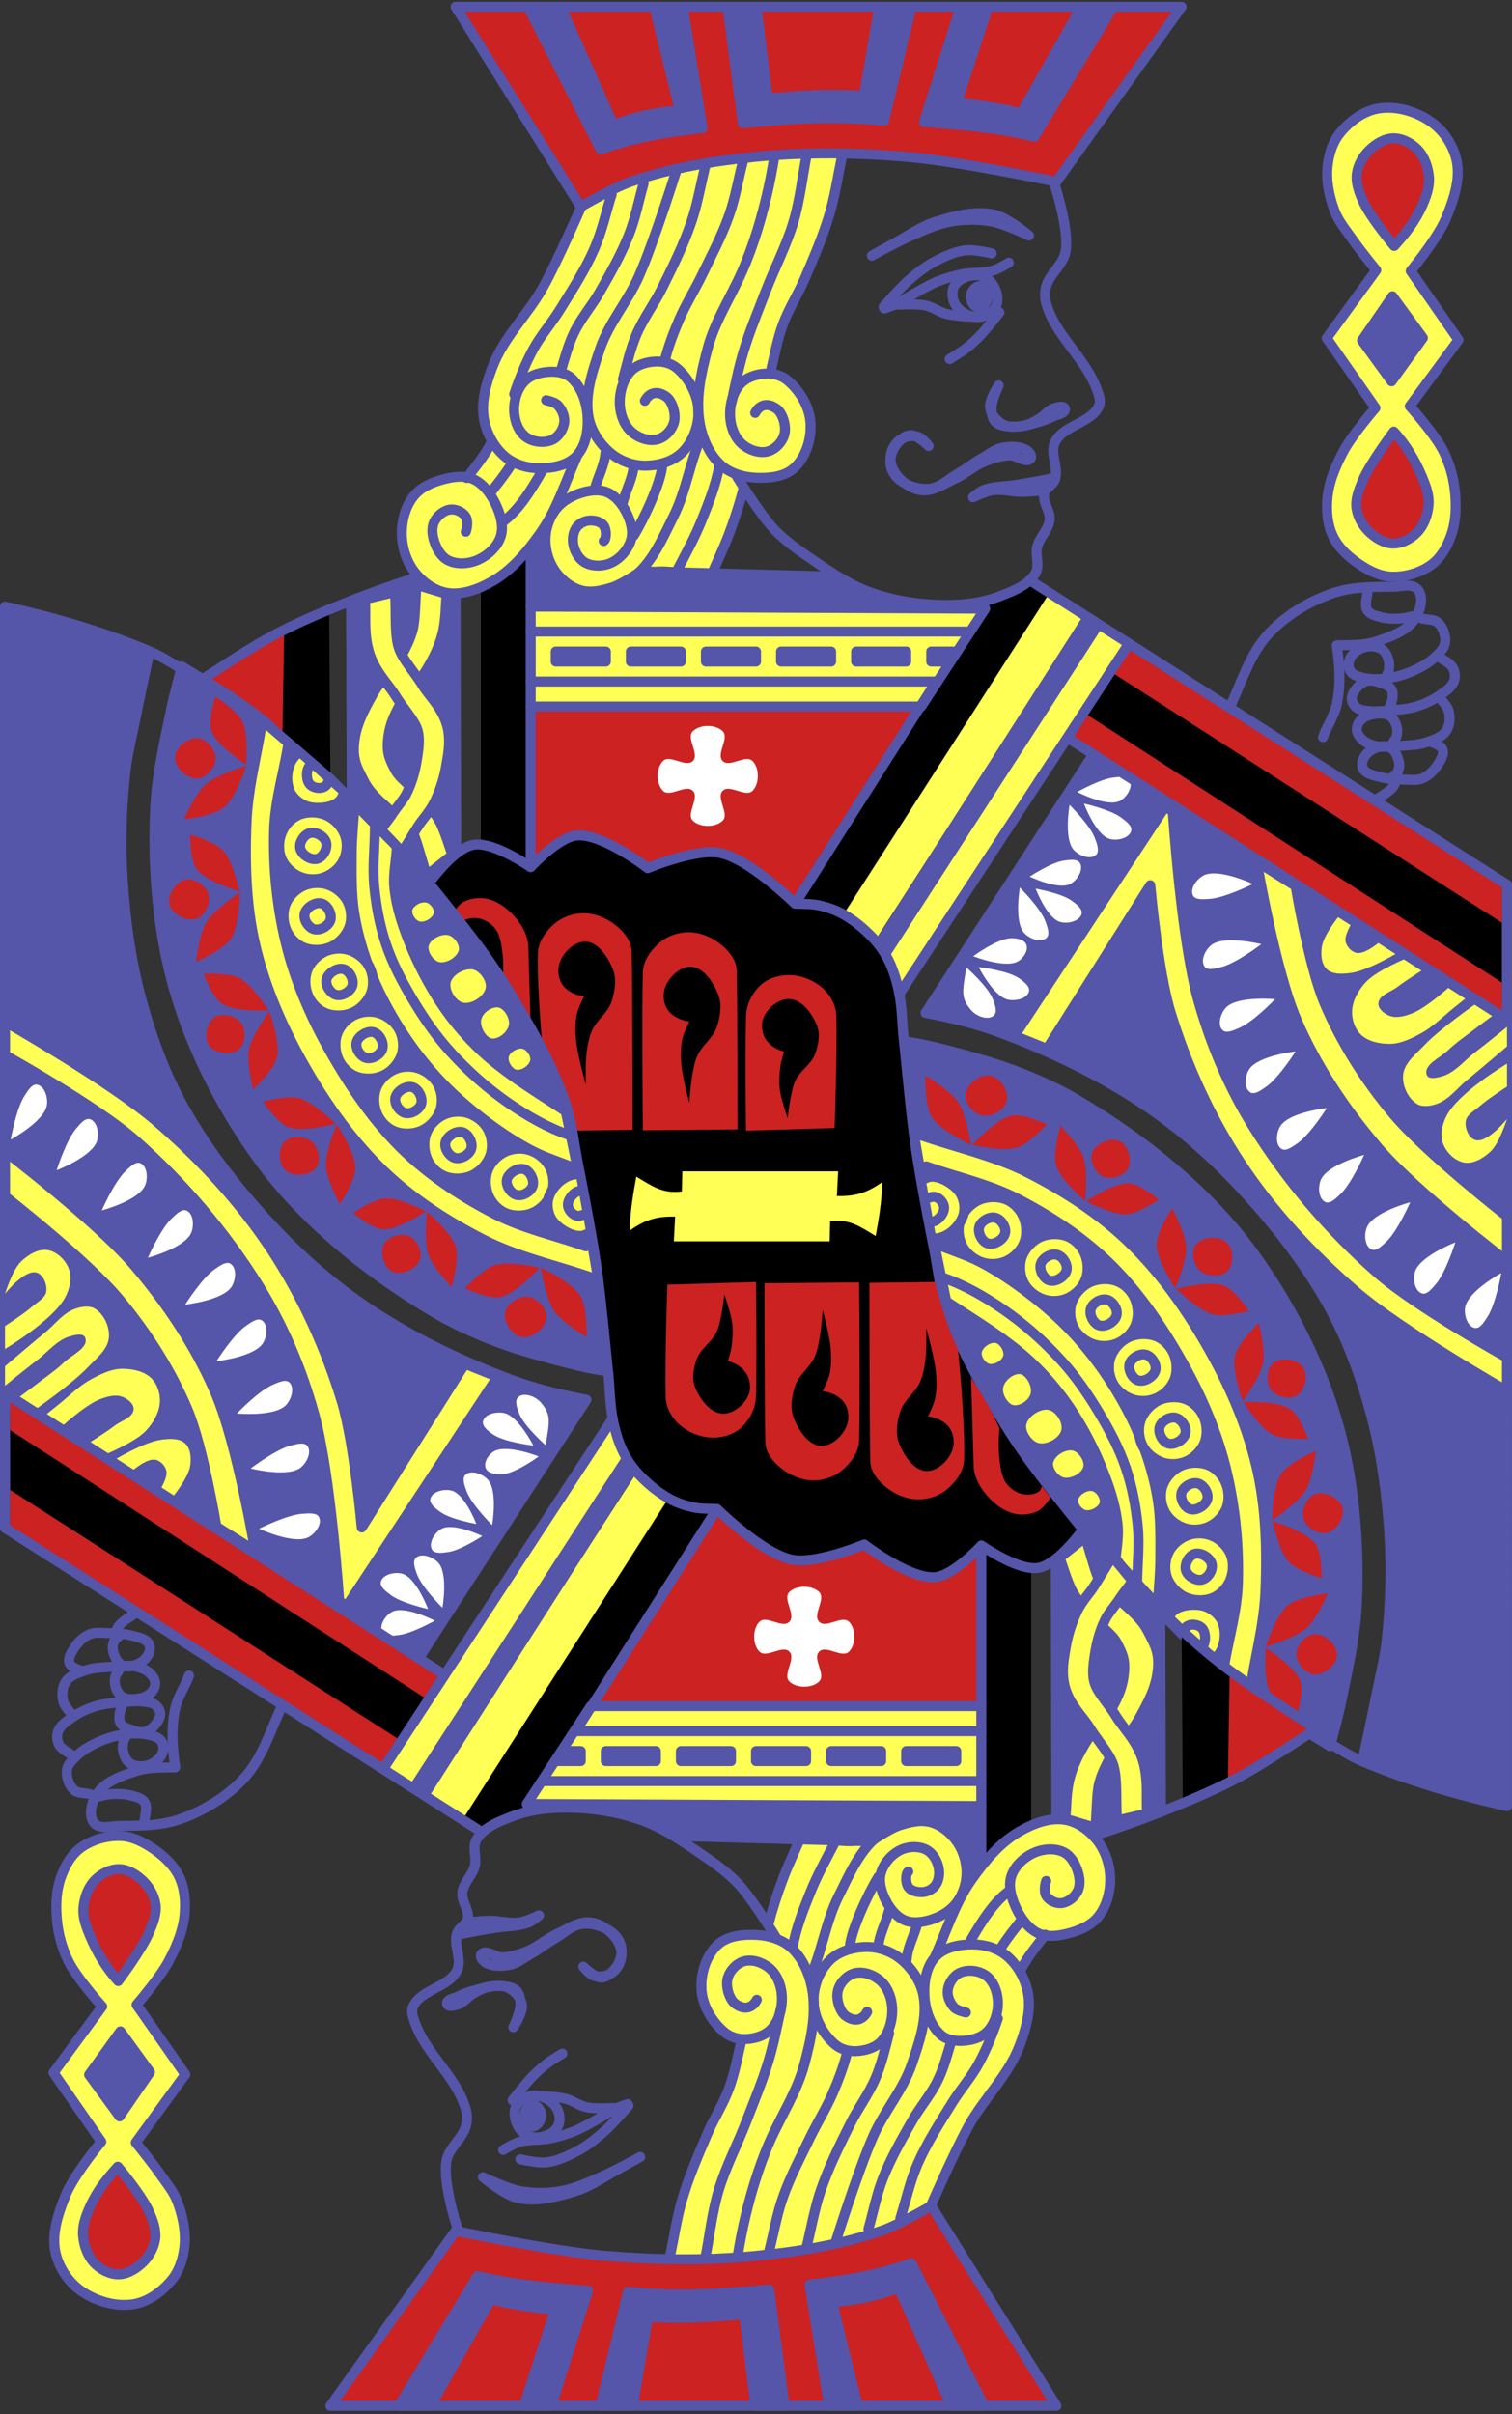 <svg width="302" height="482" xmlns="http://www.w3.org/2000/svg"><rect width="100%" height="100%" fill="#333333" stroke="none"/><g fill="none" fill-rule="evenodd"><path d="M115.438 166.486l-5.844 2.994-3.375 3.71-5.469-3.367-6-1.06-5.5 3.368-4.406 6.174 5.844 6.705 6.718 9.168 5.813 10.23 5.5 11.101 4.594 13.067 3 14.282 1.062.031 2.188 14.501s1.25 15.519 1.25 14.813c0-.705 1.78 13.067 1.78 13.067l4.407 8.638 7.438 6.33 8.656 1.061 6.531 5.832 7.438 4.584 7.937-.717 7.438-2.994 6.187 4.584 7.938 2.65 5.843-2.993 3.375-3.711 5.469 3.368 6 1.06 5.5-3.368 4.406-6.174-5.844-6.705-6.718-9.169-5.813-10.228-5.5-11.102-4.594-13.067-3-14.282-1.062-.032-2.188-14.5s-1.25-15.52-1.25-14.813c0 .705-1.78-13.067-1.78-13.067L175 187.817l-7.438-6.33-8.656-1.061-6.531-5.832-7.438-4.584-7.937.717-7.438 2.994-6.187-4.584-7.938-2.65z" fill="#000"/><path d="M115.78 41.406c-2.298 5.115-4.122 10.47-6.894 15.347-1.775 3.122-4.323 5.752-6.187 8.82-1.722 2.834-3.465 5.706-4.597 8.821-.843 2.32-1.642 4.765-1.59 7.233.047 2.31 1.178 4.469 1.767 6.703l-4.95 7.41c-2.533.294-5.332-.281-7.6.882-2.339 1.198-4.357 3.375-5.304 5.821-.956 2.468-.86 5.436 0 7.939.872 2.536 2.722 4.85 4.95 6.35 2.132 1.438 4.864 2.378 7.424 2.117 2.91-.296 5.442-2.3 7.778-4.057 2.73-2.053 4.714-4.94 7.071-7.41.707 2 .918 4.251 2.122 5.998 1.184 1.72 2.836 3.275 4.773 4.058 1.696.686 3.668.612 5.48.353 2.048-.293 4.043-1.081 5.833-2.117.868-.503 1.35-1.614 2.298-1.94 4.515-1.557 9.546.352 14.32.529l6.363-16.23-1.767-3.528c2.298.353 4.592 1.388 6.894 1.058 2.061-.296 4.223-1.138 5.657-2.646 1.4-1.473 2.029-3.632 2.298-5.645a11.801 11.801 0 0 0-.707-5.822c-.807-2.034-2.11-4.015-3.89-5.292-1.104-.792-2.592-.823-3.888-1.235.648-2.47 1.12-4.992 1.944-7.409.927-2.72 2.155-5.33 3.359-7.938.937-2.03 2.087-3.96 3.005-5.998 1.3-2.889 2.592-5.797 3.536-8.82.79-2.534 1.206-5.17 1.767-7.763.496-2.288.943-4.586 1.415-6.88-3.89.118-7.792.014-11.668.353-3.262.285-6.484.926-9.722 1.411-3.42.513-6.863.904-10.253 1.588-3.096.625-6.203 1.278-9.193 2.293-2.373.806-4.638 1.908-6.894 3-1.684.814-3.3 1.763-4.95 2.646z" fill="#FF5"/><path d="M96.043 117.475s3.661-1.453 5.228-2.609c1.693-1.25 4.357-4.565 4.357-4.565l.218 61.74s-3.787-2.347-5.882-3.044c-1.257-.418-3.921-.652-3.921-.652v-50.87z" fill="#000"/><path d="M105.192 142.04l78.206-.435-25.27 39.566s-8.972-8.837-14.813-10.218c-4.567-1.079-13.942 1.957-13.942 1.957s-8.446-5.983-13.289-5.87c-4.058.095-10.892 5.435-10.892 5.435" fill="#CC2222"/><path d="M198 120.364l-39 60.374s4.07-.28 6 .25c1.187.324 3.25 1.746 3.25 1.746L210 118.118l-3.5-1.996-3.25 2.246-5.25 1.996z" fill="#000"/><path stroke="#55A" stroke-width="2" fill="#FF5" stroke-linecap="round" stroke-linejoin="round" d="M106 141.07h78l12.785-19.54-90.785-.418z"/><path fill="#55A" d="M189.375 260.072l10.75 6.861 7.375 6.487 6.5 8.232 5 8.857 3.375 8.482.625 6.861-.5 6.611-8.75-10.727-5.5-6.736-5.25-7.61-4.375-6.985-4.75-8.108-3.5-7.484z"/><path d="M184.868 202.245c7 1.33 11.439 2.573 16.882 4.688 9.238 3.59 18.256 7.978 26.5 13.472 6.833 4.554 13.12 9.994 18.75 15.967 6.931 7.354 13.316 15.386 18.25 24.2 3.811 6.808 6.525 14.25 8.56 21.78 2.1 7.775 3.169 15.839 3.69 23.874.452 6.973.23 14.007-.5 20.957-.425 4.039-1.46 7.99-2.25 11.975-.793 4-1.667 7.983-2.5 11.975 0 0 9.299 4 14.12 5.516 4.785 1.504 14.63 3.528 14.63 3.528V202.29l-82.513-51.865-33.62 51.819z" stroke="#55A" stroke-width="2" fill="#55A" stroke-linecap="round" stroke-linejoin="round"/><path d="M267.908 339.698c1.298-6.368 2.78-12.76 3.092-19.251.444-9.239-.076-18.596-1.75-27.693-1.323-7.192-3.565-14.256-6.5-20.956a115.607 115.607 0 0 0-13-22.453c-4.07-5.485-8.866-10.46-14-14.969-6.319-5.55-13.258-10.437-20.5-14.72-3.656-2.16-7.546-3.935-11.5-5.488-4.145-1.628-8.443-2.857-12.75-3.992-3.387-.892-7.022-1.833-10.272-2.207l2.064 18.626 11.448 3.596 17.808 7.405 19.293 17.348 11.872 16.925 6.784 17.349 3.18 20.733-1.272 13.751-2.756 13.964c6.784 5.292 11.024 7.59 16.536 11 0 0 1.608-5.95 2.223-8.968z" stroke="#55A" stroke-width="2" fill="#55A" stroke-linecap="round" stroke-linejoin="round"/><path d="M91 1.361l25 39.917s6.475-3.782 10-4.99c8.038-2.752 16.543-4.153 25-4.989 9.951-.983 20.034-.823 30 0 10.103.835 30 4.99 30 4.99L236 1.36H91z" stroke="#55A" stroke-width="2" fill="#CC2222" stroke-linecap="round" stroke-linejoin="round"/><path d="M210.478 36.32s3.14 9.271 2.353 13.906c-.45 2.647-3.22 4.456-3.89 7.056a6.332 6.332 0 0 0 0 3.176c1.77 6.564 8.079 11.199 10.253 17.64.304.9.701 1.94.354 2.823-1.405 3.575-7.214 3.929-8.839 7.41-1.045 2.238.783 5.066 0 7.409-.372 1.115-1.86 1.675-2.121 2.822-.399 1.755 1.276 3.506 1.06 5.292-.232 1.933-1.989 3.407-2.474 5.293-.441 1.712.543 3.767-.354 5.292-1.422 2.42-4.45 3.57-7.071 4.587-3.34 1.296-7.022 1.757-10.607 1.764-5.134.01-10.362-.76-15.202-2.47-4.479-1.582-8.453-4.38-12.375-7.056-2.481-1.694-4.959-3.47-7.01-5.664-3.005-3.216-7.584-10.805-7.584-10.805" stroke="#55A" stroke-width="2" stroke-linecap="round" stroke-linejoin="round"/><path d="M205.53 47.025s-4.335-3.623-6.994-4.188c-3.777-.802-7.811.259-11.501 1.396-3.122.961-5.825 2.956-8.704 4.498-1.41.755-4.196 2.326-4.196 2.326s5.201-2.865 7.926-4.032c2.575-1.103 5.165-2.32 7.927-2.792 2.655-.454 5.431-.48 8.082 0 2.613.473 7.46 2.792 7.46 2.792zM198.07 50.592s-3.418-.818-5.13-.62c-2.246.258-4.378 1.259-6.371 2.326-1.927 1.031-3.649 2.43-5.285 3.877-1.755 1.553-4.818 5.119-4.818 5.119M201.489 52.453s-2 1.218-3.108 1.55c-2.05.617-4.278.339-6.373.776-1.588.332-3.158.79-4.662 1.396-1.676.676-3.237 1.61-4.818 2.482-1.159.64-2.225 1.446-3.42 2.016-.798.381-2.486.93-2.486.93M199.624 62.38s-2.48 3.2-3.886 4.652a26.488 26.488 0 0 1-2.953 2.637c-.981.75-3.108 2.016-3.108 2.016M199.469 76.958s-1.969 2.916-1.71 4.498c.237 1.45 1.467 2.783 2.797 3.412 1.311.62 2.937.316 4.352 0 .95-.212 1.8-.753 2.642-1.24 1.095-.633 1.889-1.839 3.109-2.172.651-.178 1.85-.497 2.02.155.236.902-1.498 1.13-2.331 1.551-1.082.547-2.25.919-3.42 1.241-1.321.364-2.669.8-4.04.776-1.382-.026-3.049.03-4.041-.931-.73-.707-.805-1.932-.777-2.947.04-1.52 1.399-4.343 1.399-4.343zM185.48 89.056s-2.18-2.208-3.574-2.171c-1.192.031-2.253 1.052-2.953 2.016-.76 1.046-1.23 2.437-1.088 3.722.13 1.173.793 2.357 1.71 3.102 1.64 1.332 3.956 2.058 6.061 1.861 2.1-.196 3.775-1.884 5.595-2.947 1.65-.963 3.158-2.157 4.818-3.101 1.409-.802 2.75-1.923 4.352-2.172 1.658-.257 3.692-.306 4.973.776.376.316.783 1.02.467 1.396-.91 1.08-2.784-.69-4.197-.62-1.706.083-3.39.6-4.973 1.24-2.108.852-3.842 2.458-5.906 3.412-2.096.97-4.223 2.496-6.528 2.327-1.756-.13-3.465-1.193-4.662-2.482-.962-1.035-1.732-2.466-1.71-3.877.02-1.318.67-2.754 1.71-3.568.999-.782 2.5-1.09 3.73-.775.925.237 2.176 1.861 2.176 1.861zM207.55 96.035c-1.498.279-3.003.524-4.507.776-2.226.372-4.59.243-6.683 1.086-.76.305-2.02 1.395-2.02 1.395s2.523-1.195 3.885-1.395c1.95-.288 3.935.323 5.906.31 1.558-.011 4.663-.31 4.663-.31l1.865-2.482s-2.07.427-3.109.62z" stroke="#55A" stroke-width="2" stroke-linecap="round" stroke-linejoin="round"/><path d="M194.961 54.935c1.159 0 2.402.634 3.109 1.55.935 1.214 1.507 3.079.932 4.498-.517 1.277-2.043 2.234-3.419 2.327-1.734.117-3.69-.89-4.663-2.327-.726-1.075-.949-2.748-.31-3.877.796-1.41 2.73-2.171 4.351-2.171z" stroke="#55A" stroke-width="2" stroke-linecap="round" stroke-linejoin="round"/><path d="M179.42 60.828s3.664-.218 5.439.155c1.478.311 2.73 1.343 4.196 1.706 2.022.501 6.217.62 6.217.62" stroke="#55A" stroke-width="2" stroke-linecap="round" stroke-linejoin="round"/><path d="M195.738 57.106c-.955-.025-1.844 1.218-1.865 2.171-.02.92.788 2.187 1.71 2.172.964-.016 1.72-1.365 1.71-2.327-.01-.848-.705-1.994-1.555-2.016zM105.445 1.361l14.505 28.473c6.488-2.247 12.085-3.332 20.356-4.257l-3.9-24.216h-5.73l5.12 20.689c-4.75.331-9.186 1.29-13.286 2.919L112.027 1.361h-6.582zM145.303 1.361l3.048 23.243c10.076-.934 18.152-1.482 28.229-.486l5.485-22.757h-6.46l-3.048 17.77c-7.916-.472-12.561.008-19.209.486L151.123 1.36h-5.82zM191.866 1.361l-7.314 23c7.355.61 14.06 1.016 22.062 2.92l15.724-25.92H216l-12.067 21.297c-4.47-1.216-8.33-1.572-12.799-2.19l6.217-19.107h-5.485z" stroke="#55A" stroke-width="2" fill="#55A" stroke-linecap="round" stroke-linejoin="round"/><path d="M115.971 41.544s-4.623 10.599-7.412 15.654c-3.053 5.532-7.918 10.096-10.17 15.998-1.265 3.312-2.35 7.004-1.725 10.493.513 2.857 2.063 5.727 4.31 7.57 1.825 1.496 4.36 2.227 6.723 2.236 2.598.009 5.613-.537 7.412-2.409 1.917-1.994 2.419-5.224 2.24-7.981-.18-2.774-1.191-5.827-3.274-7.673-1.074-.951-2.702-1.252-4.137-1.204-1.835.062-3.893.578-5.172 1.892-1.518 1.562-2.208 4.022-2.068 6.193.118 1.843.897 3.93 2.413 4.989 1.42.99 3.597 1.237 5.171.516 1.275-.584 2.235-2.052 2.413-3.44.158-1.239-.444-2.61-1.31-3.51-.579-.6-2.31-.963-2.31-.963" stroke="#55A" stroke-width="2" stroke-linecap="round" stroke-linejoin="round"/><path d="M135.01 34.32s-4.428 14.106-7.412 20.854c-2.217 5.013-6.002 9.31-7.757 14.503-1.496 4.425-3.181 9.256-2.24 13.831.56 2.728 2.369 5.34 4.481 7.056 1.886 1.533 4.36 2.405 6.723 2.414 2.598.01 5.536-.776 7.412-2.6 2.192-2.129 3.445-5.507 3.275-8.555-.174-3.124-1.911-6.327-4.31-8.342-1.105-.93-2.7-1.352-4.136-1.3-1.835.067-3.893.623-5.172 2.043-1.518 1.685-2.208 4.34-2.068 6.684.118 1.99.918 4.105 2.413 5.385 1.357 1.162 3.453 1.909 5.172 1.418 1.547-.442 2.923-1.975 3.275-3.542.377-1.681-.445-4.138-1.552-4.932-2.973-2.131-4.31.792-4.31.792" stroke="#55A" stroke-width="2" stroke-linecap="round" stroke-linejoin="round"/><path d="M154.63 31.395s-1.652 11.983-6.378 22.747c-2.257 5.14-5.443 9.942-6.896 15.363-1.318 4.922-2.512 10.203-1.551 15.207.585 3.05 1.967 6.218 4.31 8.26 1.793 1.564 4.344 2.292 6.722 2.415 2.66.137 5.784-.127 7.757-1.912 2.426-2.195 3.55-5.987 3.276-9.243-.268-3.172-2.183-6.332-4.655-8.343-1.12-.911-2.692-1.352-4.137-1.3-1.852.067-3.912.685-5.171 2.043-1.587 1.711-2.21 4.357-2.069 6.685.12 1.963.918 4.104 2.414 5.385 1.356 1.161 3.452 1.908 5.171 1.417 1.548-.442 2.923-1.974 3.275-3.542.378-1.681-.444-4.138-1.551-4.931-2.973-2.132-4.31.791-4.31.791M122.177 38.792c-1.15 3.612-1.933 7.362-3.448 10.837-1.867 4.285-4.436 8.237-6.895 12.214-1.674 2.706-3.825 5.116-5.344 7.913-1.546 2.846-2.815 6.02-3.792 8.945M128.555 36.642c-.968 3.38-1.628 6.887-2.904 10.14-1.572 4.008-3.696 7.71-5.806 11.426-1.604 2.825-3.796 5.313-5.199 8.242-1.17 2.445-1.817 4.956-2.64 7.692M140.966 32.771c-.968 3.876-1.628 7.899-2.903 11.628-1.573 4.598-3.697 8.844-5.807 13.105-1.603 3.239-3.795 6.092-5.198 9.451-1.172 2.804-1.818 5.684-2.64 8.821M148.378 32.255c-.907 3.55-1.526 7.235-2.722 10.651-1.474 4.212-3.533 8.048-5.443 12.004-1.438 2.979-3.216 5.794-4.529 8.83-1.111 2.568-2.049 5.034-2.82 7.908" stroke="#55A" stroke-width="2" stroke-linecap="round" stroke-linejoin="round"/><path d="M161.134 30.879c-.877 4.45-1.344 9-2.63 13.349-1.428 4.823-3.805 9.315-5.608 14.012-1.511 3.94-3.151 7.841-4.366 11.882-.999 3.322-1.647 6.525-2.393 10.127M168.202 31.137c-.827 3.83-1.39 7.804-2.48 11.488-1.343 4.543-3.157 8.738-4.96 12.948-1.37 3.2-3.242 6.02-4.44 9.338-1 2.77-1.553 5.615-2.255 8.715M115.268 90.992c-2.333 5.239-4.035 10.758-7.31 15.407-2.638 3.742-5.72 7.465-9.708 9.723-2.69 1.523-5.95 2.759-9 2.246-2.553-.43-4.93-2.188-6.5-4.242-1.647-2.153-2.513-5.025-2.5-7.733.013-2.63.806-5.47 2.5-7.485 1.462-1.739 3.795-2.685 6-3.243 1.858-.47 4-.778 5.75 0 2.048.91 3.54 2.968 4.5 4.99.94 1.976 1.682 4.407 1 6.486-.697 2.124-2.681 3.885-4.75 4.74-1.77.732-4.04.865-5.75 0-1.383-.699-2.268-2.272-2.75-3.742-.415-1.265-.599-2.803 0-3.992.606-1.203 1.907-2.276 3.25-2.41 1.1-.109 2.401.485 3 1.412.545.845.27 2.388.043 3.012" stroke="#55A" stroke-width="2" stroke-linecap="round" stroke-linejoin="round"/><path d="M139.923 87.54c-2.032 4.545-2.922 10.608-5.37 15.497-2.258 4.51-4.364 9.61-8.48 12.532-2.61 1.854-6.125 2.97-9.288 2.465-2.224-.355-4.293-1.897-5.66-3.679-1.434-1.868-2.213-4.359-2.177-6.71.032-2.151.82-4.405 2.177-6.079 1.287-1.59 3.254-2.668 5.224-3.227 1.606-.456 3.483-.675 5.007 0 1.784.79 3.086 2.57 3.919 4.328.738 1.557 1.25 3.457.767 5.11-.573 1.964-2.168 3.782-4.033 4.63-1.518.69-3.518.75-5.007 0-1.204-.607-2.047-1.948-2.394-3.247-.319-1.189-.24-2.626.414-3.67.506-.805 1.471-1.4 2.416-1.524 1.083-.143 2.48.092 3.13.97.615.829.56 2.787.01 3.095M97.999 88.61c-1.39 2.677-3.12 4.67-4.77 6.83M102.25 92.542c-1.618 2.532-2.893 4.039-4.251 5.794M108.47 93.68c-2.445 4.346-4.99 8.29-7.983 10.45M120.91 90.473c-.145 2.366-1.461 4.67-2.177 7.346M126.56 93.008c-.145 2.366-1.461 4.67-2.177 7.345M132.262 93.008c-.248 3.399-3.75 10.847-5.702 13.967M143.718 92.75c-.69 3.965-2.15 7.614-3.628 11.276-1.322 3.276-2.903 6.138-4.666 9.518M148.487 97.612c-.76 2.93-1.729 5.91-2.799 8.793-.952 2.565-2.039 4.828-3.214 7.553" stroke="#55A" stroke-width="2" stroke-linecap="round" stroke-linejoin="round"/><path d="M281.773 54.107s5.47-6.657 7.071-10.585c1.447-3.546 2.85-7.53 2.122-11.29-.583-3.01-2.471-5.95-4.95-7.762-2.952-2.158-6.99-3.379-10.607-2.822-3.037.467-5.849 2.552-7.778 4.94-1.497 1.853-2.243 4.333-2.475 6.703-.289 2.963.367 6.032 1.415 8.82.78 2.078 2.266 3.823 3.535 5.645 1.488 2.136 4.77 6.184 4.77 6.184l-9.893 13.58 9.738 13.921s-4.713 5.483-6.383 8.653c-1.508 2.865-2.862 5.954-3.182 9.174-.258 2.598-.064 5.404 1.061 7.762 1.111 2.329 3.162 4.2 5.303 5.645 1.886 1.272 4.09 2.384 6.364 2.47 2.832.106 5.87-.768 8.132-2.47 1.906-1.434 3.12-3.744 3.89-5.998.913-2.677.973-5.64.7-8.455a23.635 23.635 0 0 0-2.301-8.121c-1.657-3.356-6.718-9-6.718-9l9.732-13.234-9.546-13.76z" stroke="#55A" stroke-width="2" fill="#FF5" stroke-linecap="round" stroke-linejoin="round"/><path d="M278.47 49.102s-4.778-5.665-6.25-9.01c-.74-1.68-1.45-3.55-1.215-5.37.225-1.742 1.177-3.445 2.43-4.678 1.29-1.269 3.05-2.4 4.861-2.425 1.787-.026 3.63.96 4.862 2.252 1.378 1.444 2.109 3.555 2.257 5.544.145 1.956-.583 3.929-1.39 5.717-1.33 2.951-3.152 5.354-5.555 7.97zM278.397 86.178s-4.757 6.278-6.25 9.875c-.704 1.696-1.45 3.55-1.216 5.371.225 1.742 1.177 3.445 2.431 4.678 1.29 1.269 3.05 2.4 4.861 2.425 1.787.026 3.63-.96 4.861-2.252 1.379-1.444 2.11-3.555 2.257-5.544.146-1.956-.625-3.91-1.389-5.717-1.353-3.204-3.152-6.22-5.555-8.836z" stroke="#55A" stroke-width="2" fill="#CC2222" stroke-linecap="round" stroke-linejoin="round"/><path stroke="#55A" stroke-width="2" fill="#55A" stroke-linecap="round" stroke-linejoin="round" d="M277.95 76.13l-5.904-8.143 6.077-8.836 6.076 8.316z"/><g stroke="#55A" stroke-linecap="round" stroke-linejoin="round" stroke-width="2"><path d="M245.875 140.696c2.21-4.82 3.847-10.17 7.445-14.078 3.396-3.687 7.946-6.432 12.675-8.107 3.812-1.35 8.013-1.342 12.057-1.354 1.716-.005 4.021-.772 5.12.544 1.217 1.457.57 4.06-.43 5.674-1.618 2.613-5 3.775-7.925 4.732-2.487.813-5.198.658-7.817.739.615 4.227.796 7.771.055 11.55-.47 2.4-2.16 4.866-2.805 6.787"/><path d="M273.125 117.993c0 1.29-.68 2.77 0 3.867.539.87 1.76 1.107 2.75 1.373 1.29.346 2.667.333 4 .249.889-.056 1.75-.333 2.625-.499M284 123.482c1.083.291 2.43.109 3.25.873 1.03.96 1.556 2.596 1.375 3.992-.135 1.04-1.004 1.88-1.75 2.62-1.238 1.227-2.79 2.14-4.375 2.868a19.463 19.463 0 0 1-5.625 1.622c-1.53.195-3.125.233-4.625-.125-.852-.203-1.808-.456-2.375-1.122-.392-.462-.556-1.144-.5-1.747.069-.74.468-1.474 1-1.996a5.047 5.047 0 0 1 2.875-1.372c.974-.113 2.088.04 2.875.624.689.51 1.035 1.417 1.25 2.245.157.604.118 1.259 0 1.871-.085.44-.333.832-.5 1.248"/><path d="M287.375 131.091c.958.79 2.319 1.26 2.875 2.37.392.782.45 1.808.125 2.62-.513 1.284-1.859 2.085-3 2.869-1.367.938-2.914 1.636-4.5 2.12-1.572.48-3.237.603-4.875.749-1.62.144-3.263.335-4.875.125-.732-.096-1.538-.177-2.125-.624-.505-.386-.927-.991-1-1.622-.076-.653.246-1.333.625-1.87.58-.825 1.402-1.607 2.375-1.872.893-.243 1.876.072 2.75.374.776.269 1.67.564 2.125 1.248.349.524.304 1.244.25 1.87-.06.695-.417 1.331-.625 1.997"/><path d="M287.5 139.2c.625.956 1.62 1.755 1.875 2.868.29 1.267.22 2.785-.5 3.867-.827 1.242-2.462 1.761-3.875 2.246-1.75.6-3.654.623-5.5.748-1.58.107-3.206.348-4.75 0-.945-.213-1.917-.587-2.625-1.247-.559-.521-1.087-1.234-1.125-1.996-.036-.726.359-1.485.875-1.996.676-.67 1.685-.972 2.625-1.123.95-.152 2.02-.192 2.875.25.63.325 1.096.97 1.375 1.621.313.73.411 1.592.25 2.37-.155.748-.75 1.331-1.125 1.996"/><path d="M285.625 148.056c.792.374 2.16.69 2.5 1.621.343.94-.342 2.023-.875 2.87-.753 1.195-1.825 2.309-3.125 2.868-1.074.463-2.33.268-3.5.25-1.633-.025-3.296-.08-4.875-.499-1.19-.316-2.627-.52-3.375-1.497-.333-.434-.388-1.092-.25-1.622.239-.917.935-1.757 1.75-2.245 1.052-.63 2.496-1.101 3.625-.624 1.022.432 1.581 1.677 1.875 2.745a3.117 3.117 0 0 1-.125 1.996c-.266.622-.917.998-1.375 1.496M278.625 156.413c-.358 1.165-2.257 2.329-4.25 3.493"/></g><path d="M106 121.112h81.364s-9.907-.705-14.485-2.44c-2.079-.787-5.657-3.527-5.657-3.527l-39.244-1.059s-3.598 2.514-5.657 3.175c-2.032.653-4.276 1.147-6.364.706-1.602-.338-3.033-1.369-4.243-2.47-.749-.681-1.321-1.561-1.768-2.47-.541-1.102-.882-2.313-1.06-3.528-.171-1.163 0-3.528 0-3.528L106 111.133v9.979z" stroke="#55A" stroke-width="2" fill="#55A" stroke-linecap="round" stroke-linejoin="round"/><path d="M106 126.102h87" stroke="#55A" stroke-width="2" stroke-linecap="round" stroke-linejoin="round"/><path d="M138.384 151.95c1.406-1.403-1.405-4.549 0-5.952 1.406-1.403 4.558-1.403 5.964 0 1.406 1.403-1.406 4.549 0 5.952 1.406 1.402 4.558-1.403 5.964 0 1.406 1.402 1.406 4.548 0 5.951-1.406 1.403-4.558-1.403-5.964 0-1.406 1.403 1.406 4.549 0 5.952-1.406 1.402-4.558 1.402-5.964 0-1.405-1.403 1.406-4.55 0-5.952-1.405-1.403-4.558 1.403-5.964 0-1.405-1.403-1.405-4.549 0-5.951 1.406-1.403 4.559 1.402 5.964 0z" fill="#FFF"/><path d="M209.674 118.303l6.826 4.805-42 65.114s-1.31-2.171-2.25-2.994c-1.15-1.006-4-2.245-4-2.245l41.424-64.68z" fill="#FF5"/><path fill="#55A" d="M216.305 122.978l3.945 2.375-43 66.611-2.5-3.991z"/><path fill="#FF5" d="M219.924 125.657l4.826 3.438-45 69.356-2.315-7.088z"/><path fill="#CC2222" d="M225.25 129.095L300 176.247v7.983l-77.5-49.397z"/><path fill="#000" d="M221.935 134.166l-5.473 8.67L300 196.455V184.28z"/><path fill="#CC2222" d="M216.555 142.334l-2.843 4.778L300 202.193v-5.987z"/><path d="M301 242.858s-16.21-12.636-22.75-20.457c-5.586-6.68-10.379-14.18-13.75-22.204-3.096-7.37-5.723-23.283-5.723-23.283l-7.75-4.878s3.66 21.662 7.973 31.654c3.988 9.237 9.7 17.801 16.25 25.447 7.442 8.688 25.75 22.703 25.75 22.703v-8.982z" stroke="#55A" stroke-width="2" fill="#FF5" stroke-linecap="round" stroke-linejoin="round"/><path d="M234.25 162.027s1.638 25.293 5 37.422c2.468 8.903 6.124 17.594 11 25.447 6.727 10.834 15.18 20.748 24.75 29.189 7.759 6.843 26 16.965 26 16.965v6.686s-21.109-12.03-30.25-19.909c-8.71-7.507-16.68-16.098-23-25.696-6.1-9.267-10.767-19.58-14-30.187-2.48-8.136-4-25.198-4-25.198l-20.625 32.682-6.5-2.62 30.125-45.78 1.5.999z" stroke="#55A" stroke-width="2" fill="#FF5" stroke-linecap="round" stroke-linejoin="round"/><path d="M301 360.613c-9.97-2.23-19.678-5.047-29-8.981-1.923-.812-3.7-1.938-5.5-2.994-5.78-3.392-11.701-6.628-17-10.728-1.537-1.19-2.818-2.677-4.25-3.991-4.453-4.086-9.124-7.933-13.5-12.1-3.09-2.944-6.11-5.967-9-9.106a190.465 190.465 0 0 1-8.875-10.354c-4.412-5.54-8.883-11.077-12.625-17.089-4.602-7.393-9.071-15.004-12-23.202-1.487-4.163-1.89-8.637-2.75-12.973-1.07-5.392-2.096-10.794-3-16.216-.373-2.239-.713-4.484-1-6.736-.794-6.222-1.342-12.473-2-18.71-.338-3.202-.317-6.46-1-9.606-.465-2.144-1.095-4.286-2.094-6.24a18.841 18.841 0 0 0-3.151-4.402c-1.755-1.837-3.762-3.49-5.988-4.717-1.512-.834-3.193-1.38-4.884-1.73-1.495-.31-3.046-.21-4.57-.314 0 0-9.12-8.971-15.063-10.123-4.809-.932-14.377 3.044-14.377 3.044s-8.98-6.961-14.16-6.522c-3.717.315-9.225 6.323-9.225 6.323s-7.439-5.21-11.47-4.452c-4.363.821-9.803 8.998-9.803 8.998" stroke="#55A" stroke-width="2" stroke-linecap="round" stroke-linejoin="round"/><path stroke="#55A" stroke-width="2" stroke-linecap="round" stroke-linejoin="round" d="M158.814 180.424L187 136.08h-81"/><path d="M249.625 337.91c1-6.819 2.843-13.398 3.125-20.208.341-8.246.121-16.659-1.75-24.698-1.954-8.394-5.492-16.454-9.75-23.95-4.372-7.698-9.597-15.086-16-21.206-5.843-5.585-12.788-10.064-20-13.722-7.166-3.634-15.667-5.322-22.75-7.983 2.167 13.06 4.333 23.172 6.5 33.68 5 3.326 11.525 7.17 16.5 11.726a54.002 54.002 0 0 1 8.5 9.979c2.877 4.343 5.205 9.082 7 13.97 1.091 2.974 1.97 6.077 2.25 9.231.235 2.656-.5 5.822-.5 7.984L236 326.185l13.625 11.725z" stroke="#55A" stroke-width="2" fill="#FF5" stroke-linecap="round" stroke-linejoin="round"/><path d="M244.5 332.671c.917-5.572 2.593-11.07 2.75-16.715.217-7.775-.594-15.66-2.5-23.202-1.782-7.052-4.703-13.853-8.25-20.208-4.064-7.28-8.795-14.365-14.75-20.207-5.375-5.273-11.806-9.518-18.5-12.973-5.736-2.961-12.167-4.325-18.25-6.487l2.5 15.717c2.833 1.165 5.795 2.056 8.5 3.493 3.713 1.973 7.196 4.388 10.5 6.986 2.988 2.349 5.822 4.92 8.375 7.733a69.624 69.624 0 0 1 7.375 9.73c2.237 3.56 4.222 7.31 5.75 11.227 1.474 3.779 2.62 7.72 3.25 11.725.621 3.947.514 7.98.5 11.975-.012 3.414-.5 7.152-.5 10.23l13.25 10.976z" stroke="#55A" stroke-width="2" fill="#55A" stroke-linecap="round" stroke-linejoin="round"/><path d="M188.25 255.083c4.167 1.372 8.365 3.776 12.125 6.362 4.254 2.925 8.153 6.41 11.625 10.228 2.868 3.153 5.313 6.697 7.5 10.354 2.11 3.529 4.057 7.208 5.375 11.102 1.266 3.739 1.998 7.672 2.375 11.6.373 3.891-.125 8.067-.125 11.726" stroke="#55A" stroke-width="2" stroke-linecap="round" stroke-linejoin="round"/><g fill="#CC2222"><path d="M193.967 228.611s-6.188-2.87-7.875-5.613c-1.455-2.366-1.25-8.233-1.25-8.233s4.943 2.935 6.5 5.239c1.68 2.486 2.625 8.607 2.625 8.607zM194.217 228.611s4.664-5.22 7.875-5.863c2.358-.472 7 1.747 7 1.747s-3.498 3.866-5.875 4.615c-2.865.902-9-.499-9-.499zM196.342 222.748c-1.812-.29-3.718-2.423-3.5-4.24.248-2.065 2.949-4.106 5-3.743 1.957.346 3.675 3.052 3.25 4.99-.4 1.825-2.901 3.29-4.75 2.993z"/></g><path d="M267.967 182.246s-3.548 4.2-3.95 6.785c-.235 1.515-.119 3.44 1 4.49 1.169 1.096 3.161.955 4.75.75 3.612-.468 10-4.391 10-4.391l-3.75-2.195s-3.143 2.88-5 2.593c-1.048-.16-2.006-1.215-2.25-2.245-.302-1.28 1.25-3.742 1.25-3.742l-2.05-2.045zM281.36 191.155s-6.314 2.526-8.55 4.939c-1.441 1.557-2.65 3.62-2.75 5.738-.078 1.682.53 3.577 1.75 4.74 1.48 1.41 3.806 1.87 5.85 1.847 2.167-.025 4.244-1.07 6.15-2.097 2.509-1.351 4.514-3.475 6.75-5.239 1.023-.806 3.05-2.444 3.05-2.444l-3.45-2.195s-4.986 4.681-8.1 5.887c-1.406.545-3.089 1.034-4.5.499-1.047-.398-2.319-1.378-2.25-2.495.103-1.648 2.436-2.242 3.75-3.243 1.93-1.47 6.05-4.041 6.05-4.041l-3.75-1.896zM295.3 200.048s-7.636 5.282-10.8 8.632c-1.681 1.78-4.042 3.55-4.25 5.987-.18 2.113.953 4.608 2.75 5.738 1.128.71 2.74.437 4 0 2.41-.836 4.025-3.13 6-4.74 2.701-2.203 8-6.736 8-6.736v-3.89s-4.23 3.44-6.4 5.088c-2.164 1.645-3.98 4.058-6.6 4.79-.966.27-2.617.676-3-.25-.835-2.018 2.68-3.47 4.25-4.99 1.516-1.466 3.28-2.654 4.952-3.942 1.563-1.205 4.748-3.542 4.748-3.542l-3.65-2.145zM301 212.374s-9.493 5.65-12 10.276c-.92 1.697-1.43 3.933-.75 5.738.664 1.766 2.385 3.444 4.25 3.743 1.88.3 3.865-.942 5.25-2.246 1.762-1.658 3.25-6.485 3.25-6.485s-3.804 4.842-6.25 4.24c-1.375-.339-2.178-2.34-2-3.742.17-1.343 1.735-2.095 2.75-2.994 1.688-1.495 5.5-3.941 5.5-3.941v-4.59z" fill="#FF5"/><path d="M250.25 176.497s-6.763-3.152-9.75-1.747c-1.384.651-2.868 2.595-2.25 3.992.45 1.015 2.14.806 3.25.748 3.08-.159 8.75-2.993 8.75-2.993z" fill="#FFF"/><g stroke="#55A" stroke-linecap="round" stroke-linejoin="round" stroke-width="2"><path d="M200.851 239.45c-1.716-.647-3.845-.556-5.498.237-1.647.788-3.052 2.38-3.606 4.115-.516 1.616-.293 3.57.516 5.06.817 1.505 2.366 2.715 4.003 3.227 1.555.486 3.408.353 4.877-.352 1.532-.736 2.884-2.142 3.462-3.737.592-1.638.448-3.634-.278-5.217-.669-1.458-1.973-2.766-3.476-3.333z" fill="#FF5"/><path d="M198.804 243.133c-1.203-.296-2.877.673-3.215 1.863-.34 1.198.564 2.967 1.769 3.294 1.279.346 3.09-.781 3.392-2.069.278-1.184-.763-2.797-1.946-3.088z"/></g><path d="M199.116 267.183c-1.535-.365-3.683 1.019-4 2.654-.267 1.37.966 3.136 2.25 3.45 1.49.365 3.63-.812 4-2.389.334-1.429-.897-3.393-2.25-3.715zM204.161 273.438c-1.837-.482-4.408 1.346-4.788 3.505-.319 1.809 1.156 4.141 2.693 4.556 1.785.481 4.347-1.073 4.789-3.154.4-1.887-1.074-4.482-2.694-4.907zM209.74 280.553c-2.199-.51-5.278 1.428-5.734 3.717-.381 1.92 1.385 4.393 3.226 4.833 2.137.51 5.206-1.138 5.734-3.346.48-2.001-1.285-4.753-3.225-5.204zM214.48 288.65c-1.958-.438-4.7 1.223-5.104 3.185-.34 1.645 1.232 3.765 2.87 4.142 1.903.437 4.634-.976 5.104-2.867.427-1.716-1.144-4.074-2.87-4.46zM218.366 296.742c-1.535-.343-3.683.958-4 2.495-.267 1.288.966 2.948 2.25 3.243 1.49.343 3.63-.763 4-2.245.334-1.343-.897-3.19-2.25-3.493z" stroke="#55A" stroke-width="2" fill="#FF5" stroke-linecap="round" stroke-linejoin="round"/><path stroke="#55A" stroke-width="2" stroke-linecap="round" stroke-linejoin="round" d="M111 130.093v1.996h10v-1.996z"/><g stroke="#55A" stroke-linecap="round" stroke-linejoin="round" stroke-width="2"><path d="M213.13 246.837c-1.716-.647-3.845-.556-5.499.237-1.646.788-3.051 2.38-3.606 4.115-.515 1.616-.292 3.57.517 5.06.816 1.505 2.365 2.715 4.002 3.227 1.556.486 3.409.353 4.878-.352 1.532-.736 2.884-2.142 3.461-3.737.593-1.638.449-3.634-.278-5.217-.668-1.458-1.972-2.766-3.475-3.333z" fill="#FF5"/><path d="M211.083 250.52c-1.204-.296-2.877.673-3.215 1.863-.34 1.198.564 2.967 1.769 3.294 1.278.346 3.089-.781 3.392-2.069.278-1.184-.763-2.797-1.946-3.088z"/></g><g stroke="#55A" stroke-linecap="round" stroke-linejoin="round" stroke-width="2"><path d="M223.13 255.819c-1.716-.647-3.845-.557-5.499.236-1.646.789-3.051 2.38-3.606 4.116-.515 1.615-.292 3.569.517 5.06.816 1.504 2.365 2.715 4.002 3.226 1.556.487 3.409.353 4.878-.352 1.532-.735 2.884-2.142 3.461-3.737.593-1.638.449-3.634-.278-5.217-.668-1.458-1.972-2.766-3.475-3.332z" fill="#FF5"/><path d="M221.083 259.501c-1.204-.296-2.877.674-3.215 1.863-.34 1.199.564 2.968 1.769 3.294 1.278.347 3.089-.781 3.392-2.068.278-1.184-.763-2.798-1.946-3.089z"/></g><g stroke="#55A" stroke-linecap="round" stroke-linejoin="round" stroke-width="2"><path d="M230.88 266.796c-1.716-.647-3.845-.557-5.499.236-1.646.789-3.051 2.38-3.606 4.116-.515 1.615-.292 3.569.517 5.06.816 1.505 2.365 2.715 4.002 3.226 1.556.487 3.409.354 4.878-.352 1.532-.735 2.884-2.141 3.461-3.737.593-1.638.449-3.633-.278-5.217-.668-1.458-1.972-2.766-3.475-3.332z" fill="#FF5"/><path d="M228.833 270.478c-1.204-.295-2.877.674-3.215 1.863-.34 1.199.564 2.968 1.769 3.294 1.278.347 3.089-.78 3.392-2.068.278-1.184-.763-2.797-1.946-3.089z"/></g><g stroke="#55A" stroke-linecap="round" stroke-linejoin="round" stroke-width="2"><path d="M236.88 279.395c-1.716-.647-3.845-.557-5.499.236-1.646.789-3.051 2.38-3.606 4.116-.515 1.615-.292 3.569.517 5.06.816 1.504 2.365 2.714 4.002 3.226 1.556.487 3.409.353 4.878-.352 1.532-.736 2.884-2.142 3.461-3.737.593-1.638.449-3.634-.278-5.217-.668-1.458-1.972-2.766-3.475-3.332z" fill="#FF5"/><path d="M234.833 283.077c-1.204-.296-2.877.673-3.215 1.863-.34 1.199.564 2.967 1.769 3.294 1.278.347 3.089-.781 3.392-2.068.278-1.184-.763-2.798-1.946-3.089z"/></g><g stroke="#55A" stroke-linecap="round" stroke-linejoin="round" stroke-width="2"><path d="M241.255 292.492c-1.716-.647-3.845-.556-5.499.236-1.646.79-3.051 2.38-3.606 4.116-.515 1.616-.292 3.57.517 5.06.816 1.505 2.365 2.715 4.002 3.227 1.556.486 3.409.353 4.878-.352 1.532-.736 2.884-2.142 3.461-3.738.593-1.637.449-3.633-.278-5.216-.668-1.458-1.972-2.766-3.475-3.333z" fill="#FF5"/><path d="M239.208 296.175c-1.204-.296-2.877.673-3.215 1.863-.34 1.198.564 2.967 1.769 3.294 1.278.346 3.089-.781 3.392-2.069.278-1.184-.763-2.797-1.946-3.088z"/></g><g stroke="#55A" stroke-linecap="round" stroke-linejoin="round" stroke-width="2"><path d="M242.13 319.087c-1.716.647-3.845.557-5.499-.236-1.646-.789-3.051-2.38-3.606-4.116-.515-1.615-.292-3.569.517-5.06.816-1.505 2.365-2.715 4.002-3.227 1.556-.486 3.409-.353 4.878.353 1.532.735 2.884 2.141 3.461 3.737.593 1.638.449 3.633-.278 5.217-.668 1.458-1.972 2.766-3.475 3.332z" fill="#FF5"/><path d="M240.083 315.404c-1.204.296-2.877-.673-3.215-1.862-.34-1.199.564-2.968 1.769-3.294 1.278-.347 3.089.78 3.392 2.068.278 1.184-.763 2.797-1.946 3.088z"/></g><g stroke="#55A" stroke-linecap="round" stroke-linejoin="round" stroke-width="2"><path d="M242.883 330.98c1.718-1.639 2.152-4.74 1.347-6.964-.618-1.71-2.434-3.126-4.225-3.457-2.2-.408-5.595.067-6.374 2.107" fill="#FF5"/><path d="M239.857 329.047c1.051-.615 1.13-3.112.149-4.035-.84-.789-2.848-.99-3.444.334"/></g><g stroke="#55A" stroke-linecap="round" stroke-linejoin="round" stroke-width="2.001"><path d="M187.012 247.257c2.305-.183 4.557-2.263 5.335-4.44.599-1.674.173-3.862-1.018-5.215-1.476-1.677-4.619-3.387-6.47-2.322" fill="#FF5"/><path d="M185.945 243.935c1.17.18 2.78-1.66 2.618-2.963-.139-1.113-1.518-2.5-2.788-1.865"/></g><g fill="#CC2222"><path d="M216.726 239.794s-4.915-4.132-5.78-7.081c-.745-2.543.864-7.948.864-7.948s3.77 3.898 4.624 6.408c.92 2.708.292 8.62.292 8.62zM216.953 239.853s5.495-3.748 8.563-3.586c2.253.12 5.924 3.28 5.924 3.28s-4.11 2.766-6.447 2.9c-2.817.16-8.04-2.594-8.04-2.594zM220.302 234.907c-1.573-.7-2.784-3.132-2.145-4.77.725-1.86 3.67-3.118 5.442-2.296 1.69.785 2.592 3.707 1.736 5.407-.806 1.602-3.428 2.372-5.033 1.659z"/></g><g fill="#CC2222"><path d="M234.756 257.224s-3.711-5.54-3.734-8.637c-.02-2.67 3.112-7.306 3.112-7.306s2.64 4.945 2.777 7.619c.146 2.884-2.155 8.324-2.155 8.324zM234.965 257.354s6.523-1.792 9.525-.64c2.205.846 4.956 5.056 4.956 5.056s-4.868 1.304-7.228.672c-2.845-.762-7.253-5.088-7.253-5.088zM239.695 253.72c-1.364-1.177-1.878-3.893-.778-5.25 1.248-1.54 4.53-1.783 6.058-.422 1.457 1.3 1.524 4.38.192 5.726-1.255 1.267-4.08 1.149-5.472-.053z"/></g><g fill="#CC2222"><path d="M248.212 279.796s-2.251-6.157-1.532-9.168c.62-2.596 4.75-6.442 4.75-6.442s1.36 5.354.852 7.979c-.55 2.83-4.07 7.63-4.07 7.63zM248.381 279.966s6.718-.375 9.335 1.372c1.923 1.283 3.567 5.946 3.567 5.946s-5.005.248-7.129-.86c-2.56-1.335-5.773-6.458-5.773-6.458zM253.811 277.428c-1.033-1.43-.877-4.174.507-5.26 1.572-1.234 4.795-.784 5.94.858 1.095 1.566.422 4.571-1.185 5.599-1.513.967-4.207.262-5.262-1.197z"/></g><g fill="#CC2222"><path d="M254.091 303.528s.051-6.642 1.832-9.277c1.535-2.271 6.904-4.554 6.904-4.554s-.62 5.576-2.057 7.912c-1.552 2.52-6.679 5.92-6.679 5.92zM254.194 303.748s6.612 1.908 8.506 4.46c1.39 1.874 1.293 6.885 1.293 6.885s-4.916-1.452-6.563-3.226c-1.987-2.14-3.236-8.12-3.236-8.12zM260.345 303.155c-.48-1.715.66-4.285 2.387-4.856 1.961-.65 4.906.868 5.419 2.823.49 1.866-1.244 4.51-3.164 4.95-1.809.415-4.152-1.168-4.642-2.917z"/></g><g fill="#CC2222"><path d="M252.813 328.814s1.979-6.309 4.457-8.312c2.138-1.727 7.968-2.378 7.968-2.378s-2.216 5.133-4.278 6.949c-2.225 1.96-8.147 3.741-8.147 3.741zM252.848 329.052s5.81 3.692 6.89 6.66c.795 2.178-.754 6.92-.754 6.92s-4.31-2.775-5.38-4.932c-1.29-2.6-.756-8.648-.756-8.648zM258.94 330.232c.036-1.768 1.88-3.892 3.708-3.946 2.076-.061 4.469 2.218 4.395 4.225-.07 1.915-2.508 3.942-4.483 3.816-1.86-.119-3.656-2.29-3.62-4.095z"/></g><path d="M251.94 188.518s-7.236-1.829-9.905.11c-1.237.899-2.33 3.086-1.46 4.342.632.913 2.254.391 3.333.127 2.995-.733 8.032-4.58 8.032-4.58zM254.691 199.5s-7.431-.693-9.769 1.634c-1.083 1.078-1.824 3.407-.77 4.514.765.805 2.286.04 3.312-.388 2.846-1.185 7.227-5.76 7.227-5.76zM258.761 209.94s-7.42.803-9.246 3.548c-.845 1.273-1.105 3.703.148 4.578.911.636 2.249-.417 3.169-1.04 2.55-1.729 5.93-7.085 5.93-7.085zM265.01 221.24s-7.42.801-9.246 3.547c-.846 1.272-1.106 3.702.148 4.577.91.636 2.248-.417 3.168-1.04 2.551-1.728 5.93-7.085 5.93-7.085zM272.459 230.595s-7.216 1.905-8.607 4.894c-.645 1.384-.536 3.826.835 4.503.997.492 2.16-.75 2.976-1.503 2.262-2.092 4.796-7.894 4.796-7.894zM281.67 240.05s-7.215 1.906-8.606 4.894c-.645 1.385-.536 3.827.835 4.504.997.492 2.16-.75 2.976-1.504 2.262-2.09 4.796-7.893 4.796-7.893zM290.682 248.066s-6.97 2.664-8.034 5.784c-.492 1.445-.122 3.861 1.313 4.388 1.044.383 2.068-.975 2.798-1.812 2.025-2.32 3.923-8.36 3.923-8.36zM299.859 254.187s-6.56 3.551-7.206 6.783c-.299 1.497.385 3.844 1.878 4.179 1.084.243 1.921-1.237 2.535-2.162 1.704-2.565 2.793-8.8 2.793-8.8z" fill="#FFF"/><g fill="#FFF"><path d="M195.472 193.1s2.919 5.732 5.7 6.458c1.48.386 3.87-.059 4.33-1.515.335-1.058-1.033-2.068-1.945-2.703-2.293-1.598-8.085-2.24-8.085-2.24zM193.016 193.158c-.776 4.84-1.174 6.067.981 8.563.999 1.156 3.273 2.063 4.456 1.095.86-.703.255-2.29-.147-3.325-.994-2.563-5.29-6.333-5.29-6.333zM194.393 190.93s6.222 2.45 8.851 1.068c1.123-.591 2.188-2.178 1.759-3.37-.374-1.041-1.95-1.322-3.058-1.298-2.789.061-7.552 3.6-7.552 3.6z"/></g><g fill="#FFF"><path d="M206.856 177.434s2.213 5.818 4.826 6.632c1.46.456 3.87-.059 4.33-1.514.335-1.059-1.05-2.045-1.944-2.704-2.04-1.503-7.212-2.414-7.212-2.414zM203.701 177.2s-1.165 6.736.806 9.029c.997 1.158 3.274 2.063 4.457 1.095.86-.703.228-2.28-.147-3.325-.958-2.668-5.116-6.798-5.116-6.798zM205.66 175.031s5.65 2.716 8.094 1.475c1.364-.692 2.698-2.772 1.992-4.126-.513-.985-2.19-.695-3.29-.541-2.48.344-6.795 3.192-6.795 3.192z"/></g><g fill="#FFF"><path d="M216.493 160.445s2.322 6.172 5.088 7.039c1.46.457 3.871-.059 4.331-1.515.335-1.058-1.063-2.028-1.945-2.704-2.112-1.619-7.474-2.82-7.474-2.82zM213.63 160.705s-1.172 6.669.777 8.941c.995 1.16 3.273 2.064 4.456 1.096.86-.704.23-2.282-.147-3.326-.953-2.638-5.086-6.71-5.086-6.71zM215.152 158.129s5.902 3.07 8.502 1.794c1.373-.673 2.697-2.771 1.992-4.126-.513-.984-2.186-.661-3.291-.541-2.57.28-7.203 2.873-7.203 2.873z"/></g><path d="M300.448 203.218l-86.902-55.702M206.082 116.115L301 176.65M225.462 128.536l-45.85 69.97" stroke="#55A" stroke-width="2" fill="#000" stroke-linecap="round" stroke-linejoin="round"/><path stroke="#55A" stroke-width="2" stroke-linecap="round" stroke-linejoin="round" d="M126 130.093v1.996h10v-1.996zM141 130.093v1.996h10v-1.996zM156 130.093v1.996h10v-1.996zM171 130.093v1.996h10v-1.996zM186 130.093v1.996h3.3l1.2-1.996z"/><path fill="#CC2222" d="M57 126.102v22.328l-17.375-11.85z"/><path fill="#000" d="M65.75 122.235l.25 34.553-9.625-8.233.375-22.329z"/><path d="M70.125 120.613l.125 40.042 13.25 14.22 1.375 1.372s1.654-1.84 2.5-2.744c1.232-1.317 3.75-3.901 3.75-3.901L91 119.366l-4.375-1.622-3.375-2.12-13.125 4.989z" stroke="#55A" stroke-width="2" fill="#55A" stroke-linecap="round" stroke-linejoin="round"/><path d="M83.225 116.777c-.314 2.868-.217 6.861-.812 9.044-.517 1.895-1.44 3.771-2.531 5.613-1.268 2.139-3.711 4.122-5.407 7.173-1.583 2.85-3.443 6.101-3.75 9.917-.262 3.266.519 4.575 1.97 7.422 1.675 3.288 4.591 4.952 6.093 6.83 1.187 1.483 3.174 2.603 3.906 4.022.58 1.126 1.93 6.273 2.531 7.983l5.125-4.054c-.48-1.366-1.554-4.837-2.468-6.61-.993-1.925-2.555-3.255-3.72-4.71-2.142-2.678-4.308-3.862-5.28-5.77-1.135-2.226-1.6-3.267-1.407-5.675.215-2.666.924-4.585 2.5-7.422 1.19-2.141 3.583-4.076 5.344-7.048 1.187-2.002 2.311-4.196 2.969-6.61.813-2.984.668-5.841.937-8.296l-6-1.809z" stroke="#55A" stroke-width="2" fill="#FF5"/><path d="M78.875 118.212l-6 1.434c.266 3.18-.337 7.026.969 10.946 1.19 3.577 3.73 6.027 5.219 8.42 1.748 2.81 3.819 4.83 4.374 6.923.466 1.754.135 4.008-.28 6.393-.368 2.106-1.008 4.188-1.938 6.081-.599 1.218-1.769 2.477-2.875 4.148-.924 1.395-1.669 2.17-2.531 3.524l4 4.865c.887-1.392 2.97-4.887 3.843-6.206.843-1.273 2.167-2.633 3.125-4.584a26.626 26.626 0 0 0 2.313-7.142c.413-2.37.992-5.166.219-8.077-.95-3.573-3.525-5.875-4.876-8.045-1.828-2.94-3.988-5.168-4.78-7.547-.91-2.731-.464-7.328-.782-11.133z" stroke="#55A" stroke-width="2" fill="#FF5" stroke-linecap="round" stroke-linejoin="round"/><path d="M83.375 115.25a218.947 218.947 0 0 0-15.875 5.737c-4.281 1.744-8.547 3.563-12.625 5.738-5.792 3.09-11.167 6.903-16.75 10.354" stroke="#55A" stroke-width="2" stroke-linecap="round" stroke-linejoin="round"/><path d="M106 141.277v31.65" stroke="#55A" stroke-width="2" fill="#FFF" stroke-linecap="round" stroke-linejoin="round"/><path d="M84.223 177.578s-4.598-6.64-7.162-9.756c-1.991-2.42-4.184-4.67-6.366-6.92-1.882-1.94-3.788-3.863-5.797-5.672-2.778-2.5-5.648-4.906-8.64-7.147-5.455-4.086-16.938-11.457-16.938-11.457" stroke="#55A" stroke-width="2" stroke-linecap="round" stroke-linejoin="round"/><path d="M136.281 233.877l-.093 4.023c-3.839.48-5.932-1.06-9.094-2.963-.635 3.567-1.127 6.11-1.344 10.79 3.122-2.209 5.468-2.9 9.094-2.806l-.25 4.927h31.125l.093-4.023c3.839-.48 5.932 1.06 9.094 2.963.635-3.567 1.128-6.11 1.344-10.79-3.122 2.209-5.468 2.899-9.094 2.806l.25-4.927h-31.125z" fill="#FF5"/><path d="M149.014 225.753s-.218-14.715 0-22.933c.063-2.378 1.363-4.832 3.182-6.35 1.602-1.338 3.928-1.915 6.01-1.765 2.394.173 4.853 1.298 6.541 3 1.318 1.327 2.257 3.256 2.298 5.115.18 8.058-.353 22.404-.353 22.404l-17.678.53z" fill="#CC2222"/><path d="M156.616 209.963s-4.597-.923-4.42-5.428c.094-2.387 2.803-5.048 5.303-5.067 2.626-.02 4.705 2.899 5.657 5.236.728 1.787.312 3.934-.353 5.743-.743 2.019-2.943 3.296-3.89 5.236-.591 1.213-.788 2.572-1.06 3.885-.254 1.226-.53 3.715-.53 3.715s-1.362-3.888-1.591-5.911c-.178-1.568-.056-3.169.176-4.73.136-.913.708-2.68.708-2.68z" fill="#000"/><path d="M128.4 225.675s-.219-23.359 0-31.577c.063-2.379 1.81-4.706 3.712-6.175 1.652-1.274 3.927-1.914 6.01-1.764 2.393.173 4.792 1.36 6.541 3 1.269 1.188 2.433 2.727 2.475 4.586.18 8.058.177 31.754.177 31.754l-18.915.176z" fill="#CC2222"/><path d="M137.688 203.954s-5.304-.431-5.127-5.37c.094-2.617 2.803-5.534 5.303-5.555 2.626-.021 4.705 3.178 5.657 5.74.728 1.96.312 4.313-.353 6.296-.743 2.214-2.943 3.614-3.89 5.74-.591 1.33-.807 2.818-1.06 4.26-.297 1.693-.53 5.131-.53 5.131s-1.368-4.98-1.591-7.539c-.15-1.723-.18-3.496.176-5.185.262-1.242 1.415-3.518 1.415-3.518z" fill="#000"/><path d="M108.67 212.357s-1.457-13.833-1.238-22.051c.063-2.379 1.81-4.706 3.712-6.175 1.652-1.274 3.928-1.914 6.01-1.764 2.394.173 4.792 1.36 6.541 3 1.269 1.188 2.433 2.727 2.475 4.586.18 8.058.177 35.635.177 35.635l-13.082.176c-1.187-4.293-2.48-9.115-4.596-13.407z" fill="#CC2222"/><path d="M116.651 198.926s-5.303-.43-5.126-5.37c.093-2.616 2.803-5.534 5.303-5.554 2.625-.022 4.704 3.177 5.657 5.74.728 1.959.312 4.312-.354 6.295-.742 2.214-2.942 3.614-3.889 5.74-.592 1.33-.863 2.81-1.06 4.26-.295 2.161-.177 6.543-.177 6.543s-1.67-5.91-1.945-8.95c-.155-1.723-.179-3.497.177-5.185.262-1.243 1.414-3.519 1.414-3.519z" fill="#000"/><path d="M106.057 206.7s-2.437-3.834-3.535-5.82c-.764-1.382-2.121-4.234-2.121-4.234s.268-4.017 0-5.998c-.238-1.753-.376-3.683-1.415-5.116-.747-1.031-1.936-1.845-3.182-2.117-1.107-.242-2.444-.139-3.358.53-.32.232-.53 1.058-.53 1.058l-1.769-2.294s1.394-2.107 2.475-2.646c1.485-.74 3.347-.956 4.95-.53 2.323.62 4.357 2.341 5.834 4.235 1.169 1.5 2.072 3.393 2.121 5.292.168 6.489.53 17.64.53 17.64z" fill="#CC2222"/><g><path d="M150.986 255.972s.218 14.715 0 22.933c-.063 2.378-1.363 4.832-3.182 6.35-1.602 1.338-3.928 1.915-6.01 1.765-2.394-.173-4.853-1.298-6.541-3-1.318-1.327-2.257-3.256-2.298-5.115-.18-8.058.353-22.404.353-22.404l17.678-.53zM171.6 256.05s.219 23.359 0 31.577c-.063 2.379-1.81 4.706-3.712 6.175-1.652 1.274-3.927 1.914-6.01 1.764-2.393-.173-4.792-1.36-6.541-3-1.269-1.188-2.433-2.727-2.475-4.586-.18-8.058-.177-31.754-.177-31.754l18.915-.176zM191.33 269.368s1.457 13.833 1.238 22.051c-.063 2.379-1.81 4.706-3.712 6.175-1.652 1.274-3.928 1.914-6.01 1.764-2.394-.173-4.792-1.36-6.541-3-1.269-1.188-2.433-2.727-2.475-4.586-.18-8.058-.177-35.635-.177-35.635l13.082-.176c1.187 4.293 2.48 9.114 4.596 13.407zM193.943 275.024s2.437 3.835 3.535 5.822c.764 1.381 2.121 4.233 2.121 4.233s-.268 4.017 0 5.998c.238 1.753.376 3.683 1.415 5.116.747 1.031 1.936 1.845 3.182 2.117 1.107.242 2.444.139 3.358-.53.32-.232.53-1.058.53-1.058l1.769 2.294s-1.394 2.107-2.475 2.646c-1.485.74-3.347.956-4.95.529-2.323-.62-4.357-2.34-5.834-4.234-1.169-1.5-2.072-3.393-2.121-5.292-.168-6.489-.53-17.641-.53-17.641z" fill="#CC2222"/><path d="M186.22 440.32c2.298-5.116 4.122-10.472 6.894-15.348 1.775-3.122 4.323-5.752 6.187-8.82 1.722-2.834 3.465-5.706 4.597-8.821.843-2.32 1.642-4.765 1.59-7.233-.047-2.31-1.178-4.469-1.767-6.703l4.95-7.41c2.533-.294 5.332.281 7.6-.882 2.339-1.198 4.357-3.375 5.304-5.821.956-2.468.86-5.436 0-7.939-.872-2.536-2.722-4.85-4.95-6.35-2.132-1.438-4.864-2.378-7.424-2.117-2.91.296-5.442 2.3-7.778 4.057-2.73 2.053-4.714 4.94-7.071 7.41-.707-2-.918-4.251-2.122-5.999-1.184-1.718-2.836-3.274-4.773-4.057-1.696-.686-3.668-.612-5.48-.353-2.048.293-4.043 1.081-5.833 2.117-.868.503-1.35 1.614-2.298 1.94-4.515 1.557-9.546-.352-14.32-.529l-6.363 16.23 1.767 3.528c-2.298-.353-4.592-1.389-6.894-1.058-2.061.296-4.223 1.138-5.657 2.646-1.4 1.473-2.029 3.632-2.298 5.645a11.801 11.801 0 0 0 .707 5.822c.807 2.034 2.11 4.015 3.89 5.292 1.104.792 2.592.823 3.888 1.235-.648 2.47-1.12 4.992-1.944 7.409-.927 2.72-2.155 5.33-3.359 7.938-.937 2.03-2.087 3.96-3.005 5.998-1.3 2.889-2.592 5.797-3.536 8.82-.79 2.534-1.206 5.17-1.767 7.763-.496 2.288-.943 4.586-1.415 6.88 3.89-.118 7.792-.014 11.668-.353 3.262-.285 6.484-.926 9.722-1.411 3.42-.513 6.863-.904 10.253-1.588 3.096-.625 6.203-1.278 9.193-2.293 2.373-.806 4.638-1.908 6.894-3 1.684-.814 3.3-1.764 4.95-2.646z" fill="#FF5"/><path d="M205.957 364.25s-3.661 1.453-5.228 2.609c-1.693 1.25-4.357 4.565-4.357 4.565l-.218-61.74s3.787 2.347 5.882 3.044c1.257.418 3.921.652 3.921.652v50.87z" fill="#000"/><path d="M196.808 339.685l-78.206.434 25.27-39.565s8.972 8.837 14.813 10.218c4.567 1.079 13.942-1.957 13.942-1.957s8.446 5.983 13.289 5.87c4.058-.095 10.892-5.435 10.892-5.435" fill="#CC2222"/><path d="M104 361.361l39-60.374s-4.07.28-6-.25c-1.187-.324-3.25-1.746-3.25-1.746L92 363.607l3.5 1.996 3.25-2.246 5.25-1.996z" fill="#000"/><path stroke="#55A" stroke-width="2" fill="#FF5" stroke-linecap="round" stroke-linejoin="round" d="M196 340.655h-78l-12.785 19.54 90.785.418z"/><path fill="#55A" d="M112.625 221.653l-10.75-6.861-7.375-6.487-6.5-8.233-5-8.856-3.375-8.482-.625-6.861.5-6.611 8.75 10.727 5.5 6.736 5.25 7.61 4.375 6.985 4.75 8.108 3.5 7.484z"/><path d="M117.132 279.48c-7-1.33-11.439-2.573-16.882-4.688-9.238-3.59-18.256-7.978-26.5-13.472-6.833-4.554-13.12-9.994-18.75-15.967-6.931-7.354-13.316-15.386-18.25-24.2-3.811-6.808-6.525-14.25-8.56-21.78-2.1-7.775-3.169-15.839-3.69-23.874-.452-6.973-.23-14.007.5-20.957.425-4.039 1.46-7.99 2.25-11.975.793-4 1.667-7.983 2.5-11.975 0 0-9.299-4-14.12-5.516C10.845 123.572 1 121.548 1 121.548v157.886L83.513 331.3l33.62-51.819z" stroke="#55A" stroke-width="2" fill="#55A" stroke-linecap="round" stroke-linejoin="round"/><path d="M34.092 142.027c-1.298 6.368-2.78 12.76-3.092 19.251-.444 9.239.076 18.596 1.75 27.693 1.323 7.192 3.565 14.256 6.5 20.956a115.607 115.607 0 0 0 13 22.453c4.07 5.485 8.866 10.46 14 14.969 6.319 5.55 13.258 10.437 20.5 14.72 3.656 2.16 7.546 3.935 11.5 5.488 4.145 1.628 8.443 2.857 12.75 3.992 3.387.892 7.022 1.833 10.272 2.207l-2.064-18.626-11.448-3.597-17.808-7.404-19.293-17.348-11.872-16.925-6.784-17.349-3.18-20.733 1.272-13.751 2.756-13.964c-6.784-5.292-11.024-7.59-16.536-11 0 0-1.608 5.95-2.223 8.968z" stroke="#55A" stroke-width="2" fill="#55A" stroke-linecap="round" stroke-linejoin="round"/><path d="M211 480.364l-25-39.917s-6.475 3.782-10 4.99c-8.038 2.752-16.543 4.153-25 4.989-9.951.983-20.034.823-30 0-10.103-.835-30-4.99-30-4.99l-25 34.928h145z" stroke="#55A" stroke-width="2" fill="#CC2222" stroke-linecap="round" stroke-linejoin="round"/><path d="M91.522 445.405s-3.14-9.271-2.353-13.906c.45-2.647 3.22-4.456 3.89-7.056a6.332 6.332 0 0 0 0-3.176c-1.77-6.564-8.079-11.199-10.253-17.64-.304-.9-.701-1.94-.354-2.823 1.405-3.575 7.214-3.929 8.839-7.41 1.045-2.238-.783-5.066 0-7.409.372-1.115 1.86-1.675 2.121-2.822.399-1.755-1.276-3.506-1.06-5.292.232-1.933 1.989-3.407 2.474-5.293.441-1.712-.543-3.767.354-5.292 1.422-2.42 4.45-3.57 7.071-4.587 3.34-1.296 7.022-1.757 10.607-1.764 5.134-.01 10.362.76 15.202 2.47 4.479 1.582 8.453 4.38 12.375 7.056 2.481 1.694 4.959 3.47 7.01 5.664 3.005 3.216 7.584 10.805 7.584 10.805" stroke="#55A" stroke-width="2" stroke-linecap="round" stroke-linejoin="round"/><path d="M96.47 434.7s4.335 3.623 6.994 4.188c3.777.802 7.811-.259 11.501-1.396 3.122-.962 5.825-2.956 8.704-4.498 1.41-.755 4.196-2.326 4.196-2.326s-5.201 2.865-7.926 4.032c-2.575 1.103-5.165 2.32-7.927 2.792-2.655.454-5.431.48-8.082 0-2.613-.473-7.46-2.792-7.46-2.792zM103.93 431.133s3.418.818 5.13.62c2.246-.259 4.378-1.259 6.371-2.326 1.927-1.031 3.649-2.43 5.285-3.877 1.755-1.553 4.818-5.119 4.818-5.119M100.511 429.272s2-1.218 3.108-1.55c2.05-.617 4.278-.339 6.373-.776a27.549 27.549 0 0 0 4.662-1.396c1.676-.676 3.237-1.61 4.818-2.482 1.159-.64 2.225-1.446 3.42-2.016.798-.381 2.486-.93 2.486-.93M102.376 419.346s2.48-3.2 3.886-4.653a26.488 26.488 0 0 1 2.953-2.637c.981-.75 3.108-2.016 3.108-2.016M102.531 404.767s1.969-2.916 1.71-4.498c-.237-1.45-1.467-2.783-2.797-3.412-1.311-.62-2.937-.316-4.352 0-.95.212-1.8.753-2.642 1.24-1.095.633-1.889 1.839-3.109 2.172-.651.178-1.85.497-2.02-.155-.236-.902 1.498-1.13 2.331-1.551 1.082-.547 2.25-.919 3.42-1.241 1.321-.364 2.669-.8 4.04-.776 1.382.026 3.049-.03 4.041.931.73.707.805 1.932.777 2.947-.04 1.52-1.399 4.343-1.399 4.343zM116.52 392.669s2.18 2.208 3.574 2.171c1.192-.031 2.253-1.052 2.953-2.016.76-1.046 1.23-2.438 1.088-3.722-.13-1.173-.793-2.357-1.71-3.102-1.64-1.332-3.956-2.058-6.061-1.861-2.1.196-3.775 1.884-5.595 2.946-1.65.963-3.158 2.158-4.818 3.102-1.409.802-2.75 1.923-4.352 2.172-1.658.257-3.692.306-4.973-.776-.376-.316-.783-1.02-.467-1.396.91-1.08 2.784.69 4.197.62 1.706-.083 3.39-.6 4.973-1.24 2.108-.852 3.842-2.458 5.906-3.412 2.096-.97 4.223-2.496 6.528-2.327 1.756.13 3.465 1.193 4.662 2.482.962 1.035 1.732 2.466 1.71 3.877-.02 1.318-.67 2.754-1.71 3.568-.999.782-2.5 1.09-3.73.775-.925-.237-2.176-1.861-2.176-1.861zM94.45 385.69c1.498-.279 3.003-.524 4.507-.776 2.226-.372 4.59-.243 6.683-1.086.76-.305 2.02-1.395 2.02-1.395s-2.523 1.195-3.885 1.395c-1.95.288-3.935-.324-5.906-.31-1.558.011-4.663.31-4.663.31l-1.865 2.482s2.07-.427 3.109-.62z" stroke="#55A" stroke-width="2" stroke-linecap="round" stroke-linejoin="round"/><path d="M107.039 426.79c-1.159 0-2.402-.634-3.109-1.55-.935-1.214-1.507-3.079-.932-4.498.517-1.277 2.043-2.234 3.419-2.327 1.734-.117 3.69.89 4.663 2.327.726 1.075.949 2.748.31 3.877-.796 1.41-2.73 2.171-4.351 2.171z" stroke="#55A" stroke-width="2" stroke-linecap="round" stroke-linejoin="round"/><path d="M122.58 420.897s-3.664.218-5.439-.155c-1.478-.311-2.73-1.343-4.196-1.706-2.022-.501-6.217-.62-6.217-.62" stroke="#55A" stroke-width="2" stroke-linecap="round" stroke-linejoin="round"/><path d="M106.262 424.62c.955.024 1.844-1.22 1.865-2.172.02-.92-.788-2.187-1.71-2.172-.964.016-1.72 1.365-1.71 2.327.01.848.705 1.994 1.555 2.016zM196.555 480.364L182.05 451.89c-6.488 2.247-12.085 3.332-20.356 4.257l3.9 24.216h5.73l-5.12-20.689c4.75-.331 9.186-1.29 13.286-2.919l10.483 23.608h6.582zM156.697 480.364l-3.048-23.243c-10.076.934-18.152 1.482-28.229.486l-5.485 22.757h6.46l3.048-17.77c7.916.472 12.561-.008 19.209-.486l2.225 18.256h5.82zM110.134 480.364l7.314-23c-7.355-.61-14.06-1.016-22.062-2.92l-15.724 25.92H86l12.067-21.297c4.47 1.216 8.33 1.572 12.799 2.19l-6.217 19.107h5.485z" stroke="#55A" stroke-width="2" fill="#55A" stroke-linecap="round" stroke-linejoin="round"/><path d="M186.029 440.18s4.623-10.598 7.412-15.653c3.053-5.532 7.918-10.096 10.17-15.998 1.265-3.312 2.35-7.004 1.725-10.493-.513-2.857-2.063-5.727-4.31-7.57-1.825-1.496-4.36-2.227-6.723-2.236-2.598-.009-5.613.537-7.412 2.409-1.917 1.994-2.419 5.224-2.24 7.981.18 2.774 1.191 5.827 3.274 7.673 1.074.951 2.702 1.252 4.137 1.204 1.835-.062 3.893-.578 5.172-1.892 1.518-1.562 2.208-4.022 2.068-6.193-.118-1.843-.897-3.93-2.413-4.989-1.42-.99-3.597-1.237-5.171-.516-1.275.584-2.235 2.052-2.413 3.44-.158 1.239.444 2.61 1.31 3.51.579.6 2.31.963 2.31.963" stroke="#55A" stroke-width="2" stroke-linecap="round" stroke-linejoin="round"/><path d="M166.99 447.406s4.428-14.107 7.412-20.855c2.217-5.013 6.002-9.31 7.757-14.503 1.496-4.425 3.181-9.256 2.24-13.831-.56-2.728-2.369-5.34-4.481-7.056-1.886-1.533-4.36-2.406-6.723-2.414-2.598-.01-5.536.776-7.412 2.6-2.192 2.129-3.445 5.507-3.275 8.555.174 3.123 1.911 6.327 4.31 8.342 1.105.93 2.7 1.352 4.136 1.3 1.835-.067 3.893-.623 5.172-2.043 1.518-1.685 2.208-4.34 2.068-6.684-.118-1.99-.918-4.105-2.413-5.386-1.357-1.161-3.453-1.908-5.172-1.417-1.547.442-2.923 1.975-3.275 3.542-.377 1.681.444 4.138 1.552 4.932 2.973 2.131 4.31-.792 4.31-.792" stroke="#55A" stroke-width="2" stroke-linecap="round" stroke-linejoin="round"/><path d="M147.37 450.33s1.652-11.983 6.378-22.747c2.257-5.14 5.443-9.942 6.896-15.363 1.318-4.922 2.512-10.203 1.551-15.207-.585-3.05-1.967-6.218-4.31-8.26-1.793-1.564-4.344-2.292-6.722-2.415-2.66-.137-5.784.127-7.757 1.912-2.426 2.195-3.55 5.987-3.276 9.243.268 3.172 2.183 6.332 4.655 8.343 1.12.911 2.692 1.352 4.137 1.3 1.852-.067 3.912-.685 5.171-2.043 1.587-1.712 2.21-4.357 2.069-6.685-.12-1.963-.918-4.104-2.414-5.385-1.356-1.161-3.452-1.908-5.171-1.417-1.548.442-2.923 1.974-3.275 3.542-.378 1.681.444 4.138 1.551 4.931 2.973 2.132 4.31-.791 4.31-.791M179.823 442.933c1.15-3.612 1.933-7.362 3.448-10.837 1.867-4.285 4.436-8.237 6.895-12.214 1.674-2.706 3.825-5.116 5.344-7.913 1.546-2.846 2.815-6.02 3.792-8.945M173.445 445.083c.968-3.38 1.628-6.887 2.904-10.14 1.572-4.009 3.696-7.71 5.806-11.426 1.604-2.825 3.796-5.313 5.199-8.242 1.17-2.445 1.817-4.956 2.64-7.692M161.034 448.954c.968-3.876 1.628-7.899 2.903-11.628 1.573-4.598 3.697-8.844 5.807-13.105 1.603-3.239 3.795-6.092 5.198-9.451 1.172-2.804 1.818-5.684 2.64-8.821M153.622 449.47c.907-3.55 1.526-7.235 2.722-10.651 1.474-4.212 3.533-8.048 5.443-12.004 1.438-2.979 3.216-5.794 4.529-8.83 1.111-2.568 2.049-5.034 2.82-7.908" stroke="#55A" stroke-width="2" stroke-linecap="round" stroke-linejoin="round"/><path d="M140.866 450.846c.877-4.45 1.344-9 2.63-13.349 1.428-4.823 3.805-9.315 5.608-14.012 1.511-3.94 3.151-7.841 4.366-11.882.999-3.322 1.647-6.525 2.393-10.127M133.798 450.588c.827-3.83 1.39-7.804 2.48-11.488 1.343-4.543 3.157-8.738 4.96-12.948 1.37-3.2 3.242-6.02 4.44-9.338 1-2.77 1.553-5.615 2.255-8.715M186.732 390.733c2.333-5.239 4.035-10.758 7.31-15.407 2.638-3.742 5.72-7.465 9.708-9.723 2.69-1.523 5.95-2.759 9-2.246 2.553.43 4.93 2.188 6.5 4.241 1.647 2.154 2.513 5.026 2.5 7.734-.013 2.63-.806 5.47-2.5 7.485-1.462 1.739-3.795 2.685-6 3.243-1.858.47-4 .778-5.75 0-2.048-.91-3.54-2.968-4.5-4.99-.94-1.976-1.682-4.407-1-6.486.697-2.124 2.681-3.885 4.75-4.74 1.77-.732 4.04-.865 5.75 0 1.383.699 2.268 2.272 2.75 3.742.415 1.265.599 2.803 0 3.992-.606 1.203-1.907 2.276-3.25 2.41-1.1.109-2.401-.485-3-1.412-.545-.845-.27-2.388-.043-3.012" stroke="#55A" stroke-width="2" stroke-linecap="round" stroke-linejoin="round"/><path d="M162.077 394.185c2.032-4.545 2.922-10.608 5.37-15.498 2.258-4.508 4.364-9.61 8.48-12.531 2.61-1.854 6.125-2.97 9.288-2.465 2.224.355 4.293 1.897 5.66 3.679 1.434 1.868 2.213 4.359 2.177 6.71-.032 2.151-.82 4.405-2.177 6.079-1.287 1.59-3.254 2.668-5.224 3.227-1.606.456-3.483.675-5.007 0-1.784-.79-3.086-2.57-3.919-4.328-.738-1.557-1.25-3.457-.767-5.11.573-1.964 2.168-3.782 4.033-4.63 1.518-.69 3.518-.75 5.007 0 1.204.607 2.047 1.948 2.394 3.246.319 1.19.24 2.627-.414 3.67-.506.806-1.471 1.4-2.416 1.525-1.083.143-2.481-.092-3.13-.97-.615-.829-.56-2.787-.01-3.095M204.001 393.114c1.39-2.676 3.12-4.67 4.77-6.828M199.75 389.183c1.618-2.532 2.893-4.039 4.251-5.794M193.53 388.045c2.445-4.346 4.99-8.29 7.983-10.45M181.09 391.252c.145-2.366 1.461-4.67 2.177-7.346M175.44 388.717c.145-2.366 1.461-4.67 2.177-7.345M169.738 388.717c.248-3.399 3.75-10.847 5.702-13.967M158.282 388.976c.69-3.966 2.15-7.615 3.628-11.277 1.322-3.276 2.903-6.138 4.666-9.518M153.513 384.113c.76-2.931 1.729-5.91 2.799-8.794.952-2.564 2.039-4.828 3.214-7.552" stroke="#55A" stroke-width="2" stroke-linecap="round" stroke-linejoin="round"/><path d="M20.227 427.618s-5.47 6.657-7.072 10.585c-1.446 3.546-2.848 7.53-2.12 11.29.582 3.01 2.47 5.95 4.949 7.762 2.952 2.158 6.99 3.379 10.607 2.822 3.037-.467 5.849-2.552 7.778-4.94 1.497-1.853 2.243-4.333 2.475-6.703.289-2.963-.367-6.032-1.415-8.82-.78-2.078-2.266-3.823-3.535-5.645-1.488-2.136-4.77-6.184-4.77-6.184l9.893-13.58-9.738-13.921s4.713-5.483 6.383-8.654c1.508-2.864 2.862-5.953 3.182-9.173.258-2.598.064-5.404-1.061-7.762-1.111-2.329-3.162-4.2-5.303-5.645-1.886-1.272-4.09-2.384-6.364-2.47-2.832-.106-5.87.768-8.132 2.47-1.906 1.434-3.12 3.744-3.89 5.998-.913 2.677-.973 5.64-.7 8.455a23.635 23.635 0 0 0 2.301 8.121c1.657 3.356 6.718 9 6.718 9l-9.732 13.234 9.546 13.76z" stroke="#55A" stroke-width="2" fill="#FF5" stroke-linecap="round" stroke-linejoin="round"/><path d="M23.53 432.623s4.778 5.665 6.25 9.01c.74 1.68 1.45 3.55 1.215 5.37-.225 1.742-1.177 3.445-2.43 4.678-1.29 1.269-3.05 2.4-4.861 2.425-1.787.026-3.63-.96-4.862-2.252-1.378-1.444-2.109-3.555-2.257-5.544-.145-1.956.583-3.929 1.39-5.717 1.33-2.951 3.152-5.354 5.555-7.97zM23.603 395.547s4.757-6.278 6.25-9.875c.704-1.696 1.45-3.55 1.216-5.371-.225-1.742-1.177-3.445-2.431-4.678-1.29-1.269-3.05-2.4-4.861-2.425-1.787-.026-3.63.96-4.861 2.252-1.379 1.444-2.11 3.555-2.257 5.544-.146 1.956.625 3.91 1.389 5.717 1.353 3.204 3.152 6.22 5.555 8.836z" stroke="#55A" stroke-width="2" fill="#CC2222" stroke-linecap="round" stroke-linejoin="round"/><path stroke="#55A" stroke-width="2" fill="#55A" stroke-linecap="round" stroke-linejoin="round" d="M24.05 405.596l5.904 8.142-6.077 8.836-6.076-8.316z"/><g stroke="#55A" stroke-linecap="round" stroke-linejoin="round" stroke-width="2"><path d="M56.125 341.029c-2.21 4.82-3.847 10.17-7.445 14.078-3.396 3.687-7.946 6.432-12.675 8.107-3.812 1.35-8.013 1.341-12.057 1.354-1.716.005-4.021.772-5.12-.544-1.217-1.457-.57-4.06.43-5.674 1.618-2.613 5-3.775 7.925-4.732 2.487-.813 5.198-.658 7.817-.739-.615-4.227-.796-7.771-.055-11.55.47-2.401 2.16-4.866 2.805-6.787"/><path d="M28.875 363.732c0-1.29.68-2.77 0-3.867-.539-.87-1.76-1.107-2.75-1.373-1.29-.346-2.667-.333-4-.249-.889.056-1.75.333-2.625.499M18 358.243c-1.083-.291-2.43-.109-3.25-.873-1.03-.96-1.556-2.597-1.375-3.992.135-1.04 1.004-1.88 1.75-2.62 1.238-1.227 2.79-2.14 4.375-2.868a19.463 19.463 0 0 1 5.625-1.622c1.53-.195 3.125-.233 4.625.125.852.203 1.808.456 2.375 1.122.392.462.556 1.144.5 1.747-.069.74-.468 1.474-1 1.996a5.047 5.047 0 0 1-2.875 1.372c-.974.113-2.088-.04-2.875-.624-.689-.51-1.035-1.417-1.25-2.245-.157-.604-.118-1.259 0-1.871.085-.44.333-.832.5-1.248"/><path d="M14.625 350.634c-.958-.79-2.319-1.26-2.875-2.37-.392-.782-.45-1.808-.125-2.62.513-1.284 1.859-2.085 3-2.869 1.367-.938 2.914-1.636 4.5-2.12 1.572-.48 3.237-.603 4.875-.749 1.62-.144 3.263-.335 4.875-.125.732.096 1.538.177 2.125.624.505.386.927.991 1 1.622.076.653-.246 1.333-.625 1.87-.58.825-1.402 1.607-2.375 1.872-.893.243-1.876-.072-2.75-.374-.776-.269-1.67-.564-2.125-1.248-.349-.524-.304-1.244-.25-1.87.06-.695.417-1.331.625-1.997"/><path d="M14.5 342.526c-.625-.957-1.62-1.756-1.875-2.87-.29-1.266-.22-2.784.5-3.866.827-1.242 2.462-1.761 3.875-2.246 1.75-.6 3.654-.623 5.5-.748 1.58-.107 3.206-.348 4.75 0 .945.213 1.917.587 2.625 1.247.559.521 1.087 1.234 1.125 1.996.036.725-.359 1.485-.875 1.996-.676.67-1.685.972-2.625 1.123-.95.152-2.02.192-2.875-.25-.63-.325-1.096-.97-1.375-1.621a4.066 4.066 0 0 1-.25-2.37c.155-.748.75-1.331 1.125-1.996"/><path d="M16.375 333.67c-.792-.375-2.16-.69-2.5-1.622-.343-.94.342-2.023.875-2.87.753-1.195 1.825-2.309 3.125-2.869 1.074-.462 2.33-.267 3.5-.249 1.633.025 3.296.08 4.875.499 1.19.316 2.627.52 3.375 1.497.333.434.388 1.092.25 1.621-.239.918-.935 1.758-1.75 2.246-1.052.63-2.496 1.1-3.625.623-1.022-.431-1.581-1.676-1.875-2.744a3.117 3.117 0 0 1 .125-1.996c.266-.622.917-.998 1.375-1.497M23.375 325.312c.358-1.165 2.257-2.329 4.25-3.493"/></g><path d="M196 360.613h-81.364s9.907.705 14.485 2.44c2.079.787 5.657 3.527 5.657 3.527l39.244 1.059s3.598-2.514 5.657-3.176c2.032-.652 4.276-1.146 6.364-.705 1.602.338 3.033 1.369 4.243 2.47.749.681 1.321 1.56 1.768 2.47.541 1.102.882 2.313 1.06 3.527.171 1.164 0 3.529 0 3.529l2.886-5.162v-9.979z" stroke="#55A" stroke-width="2" fill="#55A" stroke-linecap="round" stroke-linejoin="round"/><path d="M196 355.623h-87" stroke="#55A" stroke-width="2" stroke-linecap="round" stroke-linejoin="round"/><path d="M163.616 329.775c-1.406 1.403 1.405 4.549 0 5.952-1.406 1.402-4.558 1.402-5.964 0-1.406-1.403 1.406-4.549 0-5.952-1.406-1.402-4.558 1.403-5.964 0-1.406-1.402-1.406-4.548 0-5.951 1.406-1.403 4.558 1.403 5.964 0 1.406-1.403-1.406-4.549 0-5.952 1.406-1.402 4.558-1.402 5.964 0 1.405 1.403-1.406 4.55 0 5.952 1.405 1.403 4.558-1.403 5.964 0 1.405 1.403 1.405 4.549 0 5.951-1.406 1.403-4.559-1.402-5.964 0z" fill="#FFF"/><path d="M92.326 363.422l-6.826-4.805 42-65.114s1.31 2.171 2.25 2.994c1.15 1.006 4 2.245 4 2.245l-41.424 64.68z" fill="#FF5"/><path fill="#55A" d="M85.695 358.747l-3.945-2.375 43-66.611 2.5 3.991z"/><path fill="#FF5" d="M82.076 356.068l-4.826-3.438 45-69.356 2.315 7.088z"/><path fill="#CC2222" d="M76.75 352.63L2 305.478v-7.983l77.5 49.397z"/><path fill="#000" d="M80.065 347.559l5.473-8.67L2 285.27v12.175z"/><path fill="#CC2222" d="M85.445 339.39l2.843-4.777L2 279.532v5.987z"/><path d="M1 238.867s16.21 12.636 22.75 20.457c5.586 6.68 10.379 14.18 13.75 22.204 3.096 7.37 5.723 23.283 5.723 23.283l7.75 4.878s-3.66-21.662-7.973-31.654c-3.988-9.237-9.7-17.801-16.25-25.447C19.308 243.9 1 229.885 1 229.885v8.982z" stroke="#55A" stroke-width="2" fill="#FF5" stroke-linecap="round" stroke-linejoin="round"/><path d="M67.75 319.698s-1.638-25.293-5-37.422c-2.468-8.903-6.124-17.594-11-25.447-6.727-10.834-15.18-20.748-24.75-29.189-7.759-6.843-26-16.965-26-16.965v-6.686s21.109 12.03 30.25 19.909c8.71 7.507 16.68 16.098 23 25.696 6.1 9.267 10.767 19.58 14 30.187 2.48 8.136 4 25.198 4 25.198l20.625-32.682 6.5 2.62-30.125 45.78-1.5-.999z" stroke="#55A" stroke-width="2" fill="#FF5" stroke-linecap="round" stroke-linejoin="round"/><path d="M1 121.112c9.97 2.23 19.678 5.047 29 8.981 1.923.812 3.7 1.938 5.5 2.994 5.78 3.392 11.701 6.628 17 10.728 1.537 1.19 2.818 2.677 4.25 3.991 4.453 4.086 9.124 7.933 13.5 12.1 3.09 2.944 6.11 5.967 9 9.106a190.465 190.465 0 0 1 8.875 10.354c4.412 5.54 8.883 11.077 12.625 17.089 4.602 7.393 9.071 15.004 12 23.202 1.487 4.163 1.89 8.637 2.75 12.973 1.07 5.392 2.096 10.794 3 16.216.373 2.239.713 4.484 1 6.736.794 6.222 1.342 12.473 2 18.71.338 3.202.317 6.46 1 9.606.465 2.144 1.095 4.286 2.094 6.24a18.841 18.841 0 0 0 3.151 4.402c1.755 1.837 3.762 3.49 5.988 4.717 1.512.834 3.193 1.379 4.884 1.73 1.495.31 3.046.21 4.57.314 0 0 9.12 8.971 15.063 10.123 4.809.932 14.377-3.044 14.377-3.044s8.98 6.961 14.16 6.522c3.717-.315 9.225-6.323 9.225-6.323s7.439 5.21 11.47 4.452c4.363-.821 9.803-8.998 9.803-8.998" stroke="#55A" stroke-width="2" stroke-linecap="round" stroke-linejoin="round"/><path stroke="#55A" stroke-width="2" stroke-linecap="round" stroke-linejoin="round" d="M143.186 301.301L115 345.644h81"/><path d="M52.375 143.815c-1 6.819-2.843 13.398-3.125 20.208-.341 8.246-.121 16.659 1.75 24.698 1.954 8.394 5.492 16.454 9.75 23.95 4.372 7.698 9.597 15.086 16 21.206 5.843 5.584 12.788 10.064 20 13.721 7.166 3.635 15.667 5.323 22.75 7.984-2.167-13.06-4.333-23.173-6.5-33.68-5-3.326-11.525-7.17-16.5-11.726a54.002 54.002 0 0 1-8.5-9.979c-2.877-4.343-5.205-9.082-7-13.97-1.091-2.974-1.97-6.077-2.25-9.231-.235-2.656.5-5.822.5-7.984L66 155.54l-13.625-11.725z" stroke="#55A" stroke-width="2" fill="#FF5" stroke-linecap="round" stroke-linejoin="round"/><path d="M57.5 149.054c-.917 5.571-2.593 11.07-2.75 16.715-.217 7.775.594 15.66 2.5 23.202 1.782 7.052 4.703 13.853 8.25 20.208 4.064 7.28 8.795 14.365 14.75 20.207 5.375 5.273 11.806 9.518 18.5 12.973 5.736 2.961 12.167 4.325 18.25 6.487l-2.5-15.717c-2.833-1.165-5.795-2.056-8.5-3.493-3.713-1.973-7.196-4.388-10.5-6.986-2.988-2.349-5.822-4.92-8.375-7.733a69.624 69.624 0 0 1-7.375-9.73c-2.237-3.56-4.222-7.31-5.75-11.227-1.474-3.779-2.62-7.72-3.25-11.725-.621-3.947-.514-7.98-.5-11.975.012-3.414.5-7.152.5-10.23L57.5 149.055z" stroke="#55A" stroke-width="2" fill="#55A" stroke-linecap="round" stroke-linejoin="round"/><path d="M113.75 226.642c-4.167-1.372-8.365-3.776-12.125-6.362-4.254-2.925-8.153-6.41-11.625-10.228-2.868-3.153-5.313-6.697-7.5-10.354-2.11-3.53-4.057-7.208-5.375-11.102-1.266-3.739-1.998-7.672-2.375-11.6-.373-3.891.125-8.067.125-11.726" stroke="#55A" stroke-width="2" stroke-linecap="round" stroke-linejoin="round"/><g fill="#CC2222"><path d="M108.033 253.114s6.188 2.87 7.875 5.613c1.455 2.366 1.25 8.233 1.25 8.233s-4.943-2.935-6.5-5.239c-1.68-2.486-2.625-8.607-2.625-8.607zM107.783 253.114s-4.664 5.22-7.875 5.863c-2.358.472-7-1.747-7-1.747s3.498-3.866 5.875-4.615c2.865-.902 9 .499 9 .499zM105.658 258.977c1.812.29 3.718 2.422 3.5 4.24-.248 2.065-2.949 4.106-5 3.743-1.957-.346-3.675-3.052-3.25-4.99.4-1.825 2.901-3.29 4.75-2.993z"/></g><path d="M34.033 299.48s3.548-4.201 3.95-6.786c.235-1.515.12-3.44-1-4.49-1.169-1.096-3.161-.955-4.75-.75-3.612.468-10 4.391-10 4.391l3.75 2.195s3.143-2.88 5-2.593c1.048.16 2.006 1.215 2.25 2.245.302 1.28-1.25 3.742-1.25 3.742l2.05 2.045zM20.64 290.57s6.314-2.526 8.55-4.939c1.441-1.557 2.65-3.62 2.75-5.738.078-1.682-.53-3.577-1.75-4.74-1.48-1.41-3.806-1.87-5.85-1.847-2.167.025-4.244 1.07-6.15 2.097-2.509 1.351-4.514 3.475-6.75 5.239-1.023.806-3.05 2.444-3.05 2.444l3.45 2.195s4.986-4.681 8.1-5.887c1.406-.545 3.089-1.034 4.5-.499 1.047.398 2.319 1.378 2.25 2.495-.103 1.648-2.436 2.242-3.75 3.243-1.93 1.47-6.05 4.041-6.05 4.041l3.75 1.896zM6.7 281.677s7.636-5.283 10.8-8.632c1.681-1.78 4.042-3.55 4.25-5.987.18-2.113-.953-4.608-2.75-5.738-1.128-.71-2.74-.437-4 0-2.41.836-4.025 3.129-6 4.74-2.701 2.203-8 6.736-8 6.736v3.89s4.23-3.44 6.4-5.088c2.164-1.645 3.98-4.058 6.6-4.79.966-.27 2.617-.676 3 .25.835 2.018-2.68 3.47-4.25 4.99-1.516 1.466-3.28 2.654-4.952 3.942-1.563 1.205-4.748 3.542-4.748 3.542l3.65 2.145zM1 269.351s9.493-5.65 12-10.276c.92-1.697 1.43-3.933.75-5.738-.664-1.766-2.385-3.444-4.25-3.743-1.88-.3-3.865.942-5.25 2.246-1.762 1.658-3.25 6.485-3.25 6.485s3.804-4.842 6.25-4.24c1.375.339 2.178 2.34 2 3.742-.17 1.343-1.735 2.095-2.75 2.994-1.688 1.495-5.5 3.941-5.5 3.941v4.59z" fill="#FF5"/><path d="M51.75 305.228s6.763 3.151 9.75 1.747c1.384-.651 2.868-2.595 2.25-3.992-.45-1.015-2.14-.806-3.25-.748-3.08.159-8.75 2.993-8.75 2.993z" fill="#FFF"/><g stroke="#55A" stroke-linecap="round" stroke-linejoin="round" stroke-width="2"><path d="M101.149 242.275c1.716.647 3.845.556 5.499-.237 1.646-.788 3.05-2.38 3.605-4.115.516-1.616.293-3.57-.516-5.06-.817-1.505-2.366-2.715-4.003-3.227-1.555-.486-3.408-.353-4.877.352-1.532.736-2.884 2.142-3.462 3.737-.592 1.638-.448 3.634.278 5.217.669 1.458 1.973 2.766 3.476 3.333z" fill="#FF5"/><path d="M103.196 238.592c1.203.296 2.877-.673 3.215-1.863.34-1.198-.564-2.967-1.769-3.294-1.279-.346-3.09.781-3.392 2.069-.278 1.183.763 2.797 1.946 3.088z"/></g><path d="M102.884 214.542c1.535.365 3.683-1.019 4-2.654.267-1.37-.966-3.136-2.25-3.45-1.49-.365-3.63.812-4 2.389-.334 1.429.897 3.393 2.25 3.715zM97.839 208.287c1.837.482 4.408-1.346 4.788-3.505.319-1.809-1.156-4.141-2.693-4.556-1.785-.481-4.347 1.073-4.789 3.154-.4 1.887 1.074 4.482 2.694 4.907zM92.26 201.172c2.199.51 5.278-1.428 5.734-3.717.381-1.92-1.385-4.393-3.226-4.833-2.137-.51-5.206 1.138-5.734 3.346-.48 2.001 1.285 4.753 3.225 5.204zM87.52 193.075c1.958.438 4.7-1.223 5.104-3.185.34-1.645-1.232-3.765-2.87-4.142-1.903-.437-4.634.976-5.104 2.867-.427 1.716 1.144 4.074 2.87 4.46zM83.634 184.983c1.535.343 3.683-.958 4-2.495.267-1.288-.966-2.948-2.25-3.243-1.49-.343-3.63.763-4 2.245-.334 1.343.897 3.19 2.25 3.493z" stroke="#55A" stroke-width="2" fill="#FF5" stroke-linecap="round" stroke-linejoin="round"/><path stroke="#55A" stroke-width="2" stroke-linecap="round" stroke-linejoin="round" d="M191 351.632v-1.996h-10v1.996z"/><g stroke="#55A" stroke-linecap="round" stroke-linejoin="round" stroke-width="2"><path d="M88.87 234.888c1.716.647 3.845.556 5.499-.237 1.646-.788 3.051-2.38 3.606-4.115.515-1.616.292-3.57-.517-5.06-.816-1.505-2.365-2.715-4.002-3.227-1.556-.486-3.409-.353-4.878.352-1.532.736-2.884 2.142-3.461 3.737-.593 1.638-.449 3.634.278 5.217.668 1.458 1.972 2.766 3.475 3.333z" fill="#FF5"/><path d="M90.917 231.205c1.204.296 2.877-.673 3.215-1.863.34-1.198-.564-2.967-1.769-3.294-1.278-.346-3.089.781-3.392 2.069-.278 1.183.763 2.797 1.946 3.088z"/></g><g stroke="#55A" stroke-linecap="round" stroke-linejoin="round" stroke-width="2"><path d="M78.87 225.906c1.716.647 3.845.557 5.499-.236 1.646-.789 3.051-2.38 3.606-4.116.515-1.615.292-3.569-.517-5.06-.816-1.504-2.365-2.715-4.002-3.226-1.556-.487-3.409-.353-4.878.352-1.532.735-2.884 2.142-3.461 3.737-.593 1.638-.449 3.634.278 5.217.668 1.458 1.972 2.766 3.475 3.332z" fill="#FF5"/><path d="M80.917 222.224c1.204.296 2.877-.674 3.215-1.863.34-1.199-.564-2.968-1.769-3.294-1.278-.347-3.089.78-3.392 2.068-.278 1.184.763 2.798 1.946 3.089z"/></g><g stroke="#55A" stroke-linecap="round" stroke-linejoin="round" stroke-width="2"><path d="M71.12 214.93c1.716.646 3.845.556 5.499-.237 1.646-.789 3.051-2.38 3.606-4.116.515-1.615.292-3.569-.517-5.06-.816-1.505-2.365-2.715-4.002-3.227-1.556-.486-3.409-.353-4.878.353-1.532.735-2.884 2.141-3.461 3.737-.593 1.638-.449 3.633.278 5.217.668 1.458 1.972 2.766 3.475 3.332z" fill="#FF5"/><path d="M73.167 211.247c1.204.295 2.877-.674 3.215-1.863.34-1.199-.564-2.968-1.769-3.294-1.278-.347-3.089.78-3.392 2.068-.278 1.184.763 2.797 1.946 3.089z"/></g><g stroke="#55A" stroke-linecap="round" stroke-linejoin="round" stroke-width="2"><path d="M65.12 202.33c1.716.647 3.845.557 5.499-.236 1.646-.789 3.051-2.38 3.606-4.116.515-1.615.292-3.569-.517-5.06-.816-1.504-2.365-2.714-4.002-3.226-1.556-.487-3.409-.353-4.878.352-1.532.736-2.884 2.142-3.461 3.737-.593 1.638-.449 3.634.278 5.217.668 1.458 1.972 2.766 3.475 3.332z" fill="#FF5"/><path d="M67.167 198.648c1.204.296 2.877-.674 3.215-1.863.34-1.199-.564-2.968-1.769-3.294-1.278-.347-3.089.781-3.392 2.068-.278 1.184.763 2.798 1.946 3.089z"/></g><g stroke="#55A" stroke-linecap="round" stroke-linejoin="round" stroke-width="2"><path d="M60.745 189.233c1.716.647 3.845.556 5.499-.236 1.646-.79 3.051-2.38 3.606-4.116.515-1.616.292-3.57-.517-5.06-.816-1.505-2.365-2.715-4.002-3.227-1.556-.486-3.409-.353-4.878.352-1.532.736-2.884 2.142-3.461 3.738-.593 1.637-.449 3.633.278 5.216.668 1.458 1.972 2.766 3.475 3.333z" fill="#FF5"/><path d="M62.792 185.55c1.204.296 2.877-.673 3.215-1.863.34-1.198-.564-2.967-1.769-3.294-1.278-.346-3.089.781-3.392 2.069-.278 1.184.763 2.797 1.946 3.088z"/></g><g stroke="#55A" stroke-linecap="round" stroke-linejoin="round" stroke-width="2"><path d="M59.87 162.638c1.716-.647 3.845-.557 5.499.236 1.646.789 3.051 2.38 3.606 4.116.515 1.615.292 3.569-.517 5.06-.816 1.505-2.365 2.715-4.002 3.227-1.556.486-3.409.353-4.878-.353-1.532-.735-2.884-2.141-3.461-3.737-.593-1.638-.449-3.633.278-5.217.668-1.458 1.972-2.766 3.475-3.332z" fill="#FF5"/><path d="M61.917 166.32c1.204-.295 2.877.674 3.215 1.863.34 1.199-.564 2.968-1.769 3.294-1.278.347-3.089-.78-3.392-2.068-.278-1.184.763-2.797 1.946-3.089z"/></g><g stroke="#55A" stroke-linecap="round" stroke-linejoin="round" stroke-width="2"><path d="M59.117 150.746c-1.718 1.638-2.152 4.74-1.347 6.963.618 1.71 2.434 3.126 4.225 3.457 2.2.408 5.595-.067 6.374-2.107" fill="#FF5"/><path d="M62.143 152.678c-1.051.615-1.13 3.112-.149 4.035.84.789 2.848.99 3.444-.334"/></g><g stroke="#55A" stroke-linecap="round" stroke-linejoin="round" stroke-width="2.001"><path d="M114.988 234.468c-2.305.183-4.557 2.263-5.335 4.44-.599 1.674-.173 3.862 1.018 5.215 1.476 1.677 4.619 3.387 6.47 2.322" fill="#FF5"/><path d="M116.055 237.79c-1.17-.18-2.78 1.66-2.618 2.963.139 1.113 1.518 2.5 2.788 1.865"/></g><g fill="#CC2222"><path d="M85.274 241.931s4.915 4.132 5.78 7.081c.745 2.543-.864 7.948-.864 7.948s-3.77-3.898-4.624-6.408c-.92-2.708-.292-8.62-.292-8.62zM85.047 241.872s-5.495 3.748-8.563 3.586c-2.253-.12-5.924-3.28-5.924-3.28s4.11-2.766 6.447-2.9c2.817-.16 8.04 2.594 8.04 2.594zM81.698 246.818c1.573.7 2.784 3.132 2.145 4.77-.725 1.86-3.67 3.118-5.442 2.296-1.69-.785-2.592-3.707-1.736-5.407.806-1.602 3.428-2.372 5.033-1.659z"/></g><g fill="#CC2222"><path d="M67.244 224.501s3.711 5.54 3.734 8.637c.02 2.67-3.112 7.306-3.112 7.306s-2.64-4.946-2.777-7.619c-.146-2.884 2.155-8.324 2.155-8.324zM67.035 224.371s-6.523 1.792-9.525.64c-2.205-.846-4.956-5.056-4.956-5.056s4.868-1.304 7.228-.672c2.845.762 7.253 5.088 7.253 5.088zM62.305 228.004c1.364 1.178 1.878 3.894.778 5.25-1.248 1.54-4.53 1.784-6.058.423-1.457-1.3-1.524-4.38-.192-5.726 1.255-1.267 4.08-1.15 5.472.053z"/></g><g fill="#CC2222"><path d="M53.788 201.93s2.251 6.156 1.532 9.167c-.62 2.596-4.75 6.442-4.75 6.442s-1.36-5.355-.852-7.979c.55-2.83 4.07-7.63 4.07-7.63zM53.619 201.76s-6.718.374-9.335-1.373c-1.923-1.283-3.567-5.946-3.567-5.946s5.005-.248 7.129.86c2.56 1.335 5.773 6.458 5.773 6.458zM48.189 204.297c1.033 1.43.877 4.173-.507 5.26-1.572 1.234-4.795.784-5.94-.858-1.095-1.566-.422-4.572 1.185-5.599 1.513-.967 4.207-.262 5.262 1.197z"/></g><g fill="#CC2222"><path d="M47.909 178.197s-.051 6.642-1.832 9.277c-1.535 2.271-6.904 4.554-6.904 4.554s.62-5.576 2.057-7.912c1.552-2.52 6.679-5.92 6.679-5.92zM47.806 177.977s-6.612-1.908-8.506-4.46c-1.39-1.874-1.293-6.885-1.293-6.885s4.916 1.452 6.563 3.226c1.987 2.14 3.236 8.119 3.236 8.119zM41.655 178.57c.48 1.715-.66 4.285-2.387 4.856-1.961.65-4.906-.868-5.419-2.823-.49-1.866 1.244-4.51 3.164-4.95 1.809-.415 4.152 1.168 4.642 2.917z"/></g><g fill="#CC2222"><path d="M49.187 152.91s-1.979 6.31-4.457 8.313c-2.138 1.727-7.968 2.377-7.968 2.377s2.216-5.132 4.278-6.948c2.225-1.96 8.147-3.741 8.147-3.741zM49.152 152.672s-5.81-3.691-6.89-6.658c-.795-2.179.754-6.922.754-6.922s4.31 2.776 5.38 4.933c1.29 2.6.756 8.647.756 8.647zM43.06 151.493c-.036 1.768-1.88 3.892-3.708 3.946-2.076.061-4.469-2.218-4.395-4.225.07-1.915 2.508-3.942 4.483-3.816 1.86.119 3.656 2.29 3.62 4.095z"/></g><path d="M50.06 293.207s7.236 1.829 9.905-.11c1.237-.899 2.33-3.087 1.46-4.343-.632-.912-2.254-.39-3.333-.126-2.995.733-8.032 4.58-8.032 4.58zM47.309 282.226s7.431.692 9.769-1.635c1.083-1.078 1.824-3.407.77-4.514-.765-.805-2.286-.04-3.312.388-2.846 1.185-7.227 5.76-7.227 5.76zM43.239 271.784s7.42-.802 9.246-3.547c.845-1.273 1.105-3.703-.148-4.578-.911-.636-2.249.417-3.169 1.04-2.55 1.729-5.93 7.085-5.93 7.085zM36.99 260.486s7.42-.802 9.246-3.548c.846-1.272 1.106-3.702-.148-4.577-.91-.636-2.248.417-3.168 1.04-2.551 1.728-5.93 7.085-5.93 7.085zM29.541 251.13s7.216-1.905 8.607-4.894c.645-1.384.536-3.826-.835-4.503-.997-.492-2.16.75-2.976 1.503-2.262 2.091-4.796 7.894-4.796 7.894zM20.33 241.674s7.215-1.905 8.606-4.893c.645-1.385.536-3.827-.835-4.504-.997-.492-2.16.75-2.976 1.504-2.262 2.09-4.796 7.893-4.796 7.893zM11.318 233.659s6.97-2.664 8.034-5.784c.492-1.445.122-3.861-1.313-4.388-1.044-.383-2.068.975-2.798 1.812-2.025 2.32-3.923 8.36-3.923 8.36zM2.141 227.538s6.56-3.551 7.206-6.783c.299-1.497-.385-3.844-1.878-4.179-1.084-.243-1.921 1.237-2.535 2.162-1.704 2.565-2.793 8.8-2.793 8.8z" fill="#FFF"/><g fill="#FFF"><path d="M106.528 288.625s-2.919-5.732-5.7-6.458c-1.48-.386-3.87.059-4.33 1.515-.335 1.058 1.033 2.068 1.945 2.703 2.293 1.598 8.085 2.24 8.085 2.24zM108.984 288.567c.776-4.84 1.174-6.067-.981-8.563-.999-1.156-3.273-2.063-4.456-1.095-.86.703-.255 2.29.147 3.325.994 2.563 5.29 6.333 5.29 6.333zM107.607 290.795s-6.222-2.45-8.851-1.068c-1.123.591-2.188 2.178-1.759 3.37.374 1.041 1.95 1.322 3.058 1.298 2.789-.061 7.552-3.6 7.552-3.6z"/></g><g fill="#FFF"><path d="M95.144 304.29s-2.213-5.817-4.826-6.631c-1.46-.456-3.87.058-4.33 1.514-.335 1.059 1.05 2.045 1.944 2.704 2.04 1.503 7.212 2.414 7.212 2.414zM98.299 304.524s1.165-6.735-.806-9.028c-.997-1.159-3.274-2.063-4.457-1.095-.86.703-.228 2.28.147 3.325.958 2.668 5.116 6.798 5.116 6.798zM96.34 306.694s-5.65-2.716-8.094-1.475c-1.364.692-2.698 2.772-1.992 4.126.513.985 2.19.695 3.29.541 2.48-.344 6.795-3.192 6.795-3.192z"/></g><g fill="#FFF"><path d="M85.507 321.28s-2.322-6.172-5.088-7.039c-1.46-.457-3.871.059-4.331 1.515-.335 1.058 1.063 2.028 1.945 2.704 2.112 1.618 7.474 2.82 7.474 2.82zM88.37 321.02s1.172-6.669-.777-8.941c-.995-1.16-3.273-2.064-4.456-1.096-.86.704-.23 2.282.147 3.325.953 2.64 5.086 6.712 5.086 6.712zM86.848 323.596s-5.902-3.07-8.502-1.794c-1.373.673-2.697 2.771-1.992 4.126.513.984 2.186.661 3.291.54 2.57-.278 7.203-2.872 7.203-2.872z"/></g><path d="M1.552 278.507l86.902 55.702M95.918 365.61L1 305.075" stroke="#55A" stroke-width="2" fill="#000" stroke-linecap="round" stroke-linejoin="round"/><path d="M1 305.075v-26.052" stroke="#55A" stroke-width="2" stroke-linecap="round"/><path d="M76.538 353.189l45.85-69.97" stroke="#55A" stroke-width="2" fill="#000" stroke-linecap="round" stroke-linejoin="round"/><path stroke="#55A" stroke-width="2" stroke-linecap="round" stroke-linejoin="round" d="M176 351.632v-1.996h-10v1.996zM161 351.632v-1.996h-10v1.996zM146 351.632v-1.996h-10v1.996zM131 351.632v-1.996h-10v1.996zM116 351.632v-1.996h-3.3l-1.2 1.996z"/><path fill="#CC2222" d="M245 355.623v-22.328l17.375 11.85z"/><path fill="#000" d="M236.25 359.49l-.25-34.553 9.625 8.233-.375 22.329z"/><path d="M231.875 361.112l-.125-40.042-13.25-14.22-1.375-1.372s-1.654 1.84-2.5 2.744c-1.232 1.317-3.75 3.901-3.75 3.901L211 362.36l4.375 1.622 3.375 2.12 13.125-4.989z" stroke="#55A" stroke-width="2" fill="#55A" stroke-linecap="round" stroke-linejoin="round"/><path d="M218.775 364.948c.314-2.868.217-6.861.812-9.044.517-1.895 1.44-3.771 2.531-5.613 1.268-2.14 3.711-4.122 5.407-7.173 1.583-2.85 3.443-6.101 3.75-9.917.262-3.266-.519-4.575-1.97-7.422-1.675-3.288-4.591-4.952-6.093-6.83-1.187-1.483-3.174-2.603-3.906-4.022-.58-1.126-1.93-6.273-2.531-7.983l-5.125 4.054c.48 1.366 1.554 4.837 2.468 6.61.993 1.925 2.555 3.255 3.72 4.71 2.142 2.678 4.308 3.862 5.28 5.769 1.135 2.227 1.6 3.268 1.407 5.676-.215 2.666-.924 4.585-2.5 7.422-1.19 2.141-3.583 4.076-5.344 7.048-1.187 2.002-2.311 4.196-2.969 6.61-.813 2.984-.668 5.841-.937 8.296l6 1.809z" stroke="#55A" stroke-width="2" fill="#FF5"/><path d="M223.125 363.513l6-1.434c-.266-3.18.337-7.026-.969-10.946-1.19-3.577-3.73-6.027-5.219-8.42-1.748-2.81-3.819-4.83-4.375-6.923-.465-1.754-.134-4.008.282-6.393.367-2.106 1.007-4.188 1.937-6.081.599-1.218 1.769-2.477 2.875-4.148.924-1.395 1.669-2.17 2.531-3.524l-4-4.865c-.887 1.392-2.97 4.887-3.843 6.206-.843 1.273-2.167 2.633-3.125 4.584a26.626 26.626 0 0 0-2.313 7.142c-.413 2.37-.992 5.166-.219 8.077.95 3.573 3.525 5.875 4.875 8.045 1.829 2.94 3.99 5.168 4.782 7.547.91 2.731.463 7.328.781 11.133z" stroke="#55A" stroke-width="2" fill="#FF5" stroke-linecap="round" stroke-linejoin="round"/><path d="M218.625 366.476a218.947 218.947 0 0 0 15.875-5.738c4.281-1.744 8.547-3.563 12.625-5.738 5.792-3.09 11.167-6.903 16.75-10.354" stroke="#55A" stroke-width="2" stroke-linecap="round" stroke-linejoin="round"/><path d="M196 340.448v-31.65" stroke="#55A" stroke-width="2" fill="#FFF" stroke-linecap="round" stroke-linejoin="round"/><path d="M217.777 304.147s4.598 6.64 7.162 9.756c1.991 2.42 4.184 4.67 6.366 6.92 1.882 1.94 3.788 3.863 5.797 5.672 2.778 2.5 5.648 4.906 8.64 7.147 5.455 4.086 16.938 11.457 16.938 11.457" stroke="#55A" stroke-width="2" stroke-linecap="round" stroke-linejoin="round"/><path d="M145.384 271.762s4.597.923 4.42 5.428c-.094 2.387-2.803 5.048-5.303 5.067-2.626.02-4.705-2.899-5.657-5.236-.728-1.787-.312-3.934.353-5.743.743-2.019 2.943-3.296 3.89-5.236.591-1.213.788-2.572 1.06-3.885.254-1.226.53-3.715.53-3.715s1.362 3.888 1.591 5.911c.178 1.568.056 3.169-.176 4.73-.136.913-.708 2.68-.708 2.68zM164.312 277.77s5.304.432 5.127 5.37c-.094 2.617-2.803 5.535-5.303 5.556-2.626.021-4.705-3.178-5.657-5.74-.728-1.96-.312-4.313.353-6.296.743-2.214 2.943-3.614 3.89-5.74.591-1.33.808-2.818 1.06-4.26.297-1.693.53-5.131.53-5.131s1.368 4.98 1.591 7.539c.15 1.723.18 3.496-.176 5.185-.262 1.242-1.415 3.518-1.415 3.518zM185.349 282.798s5.303.432 5.126 5.37c-.093 2.617-2.803 5.535-5.303 5.555-2.625.022-4.704-3.177-5.657-5.74-.728-1.959-.312-4.312.354-6.296.742-2.213 2.943-3.613 3.889-5.74.592-1.33.863-2.81 1.06-4.259.295-2.162.177-6.543.177-6.543s1.67 5.91 1.945 8.95c.155 1.723.179 3.497-.177 5.185-.262 1.243-1.414 3.518-1.414 3.518z" fill="#000"/></g><path d="M301 202.193V176.65" stroke="#55A" stroke-width="2" stroke-linecap="round"/></g></svg>